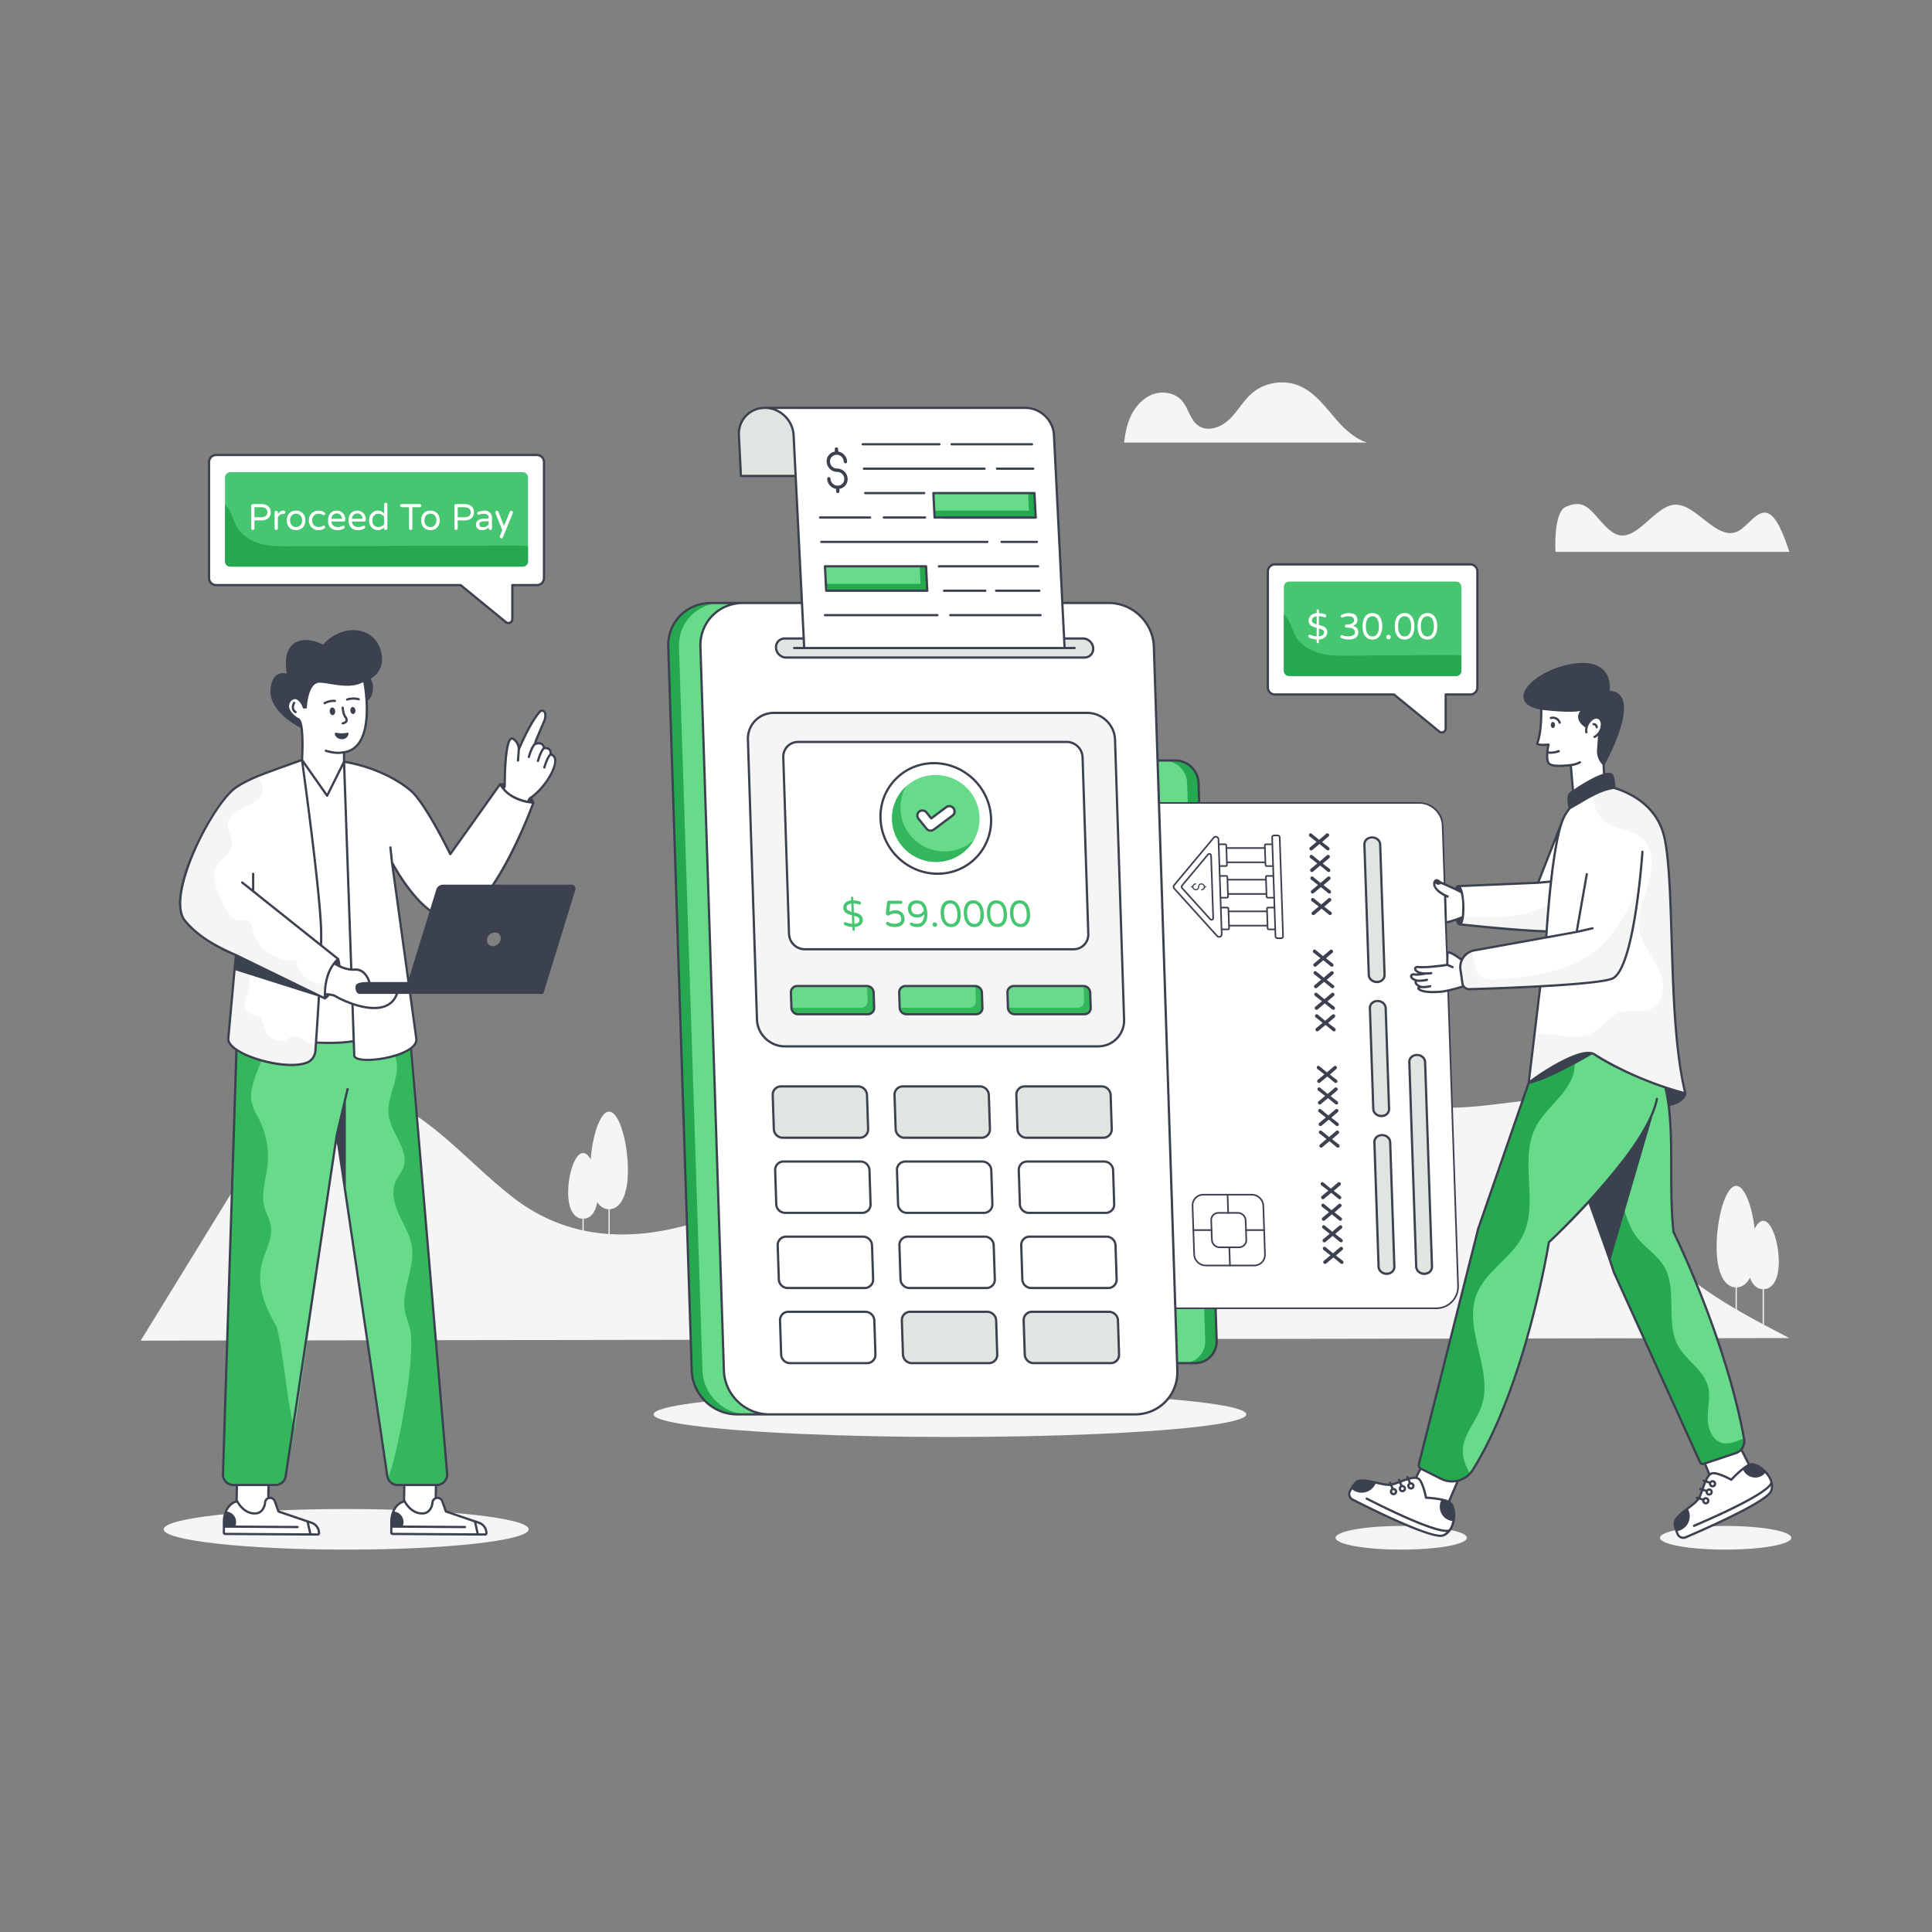 <svg xmlns="http://www.w3.org/2000/svg" width="550" height="550"><rect width="100%" height="100%" fill="#808080" stroke="none"/><svg xmlns="http://www.w3.org/2000/svg" width="550" height="550" viewBox="0 0 600 500"><path fill="#f5f5f5" d="m555.7 365.544-512 .804a148956.71 148956.71 0 0 0 34.334-55.888c4.302-6.99 8.795-14.205 15.174-18.306 10.76-6.91 24.511-3.342 35.485 3.923 10.974 7.248 20.255 17.806 30.811 25.942 34.311 26.41 79.838 1.942 111.932-24.376 28.445-23.327 38.229 12.288 51.328-4.973 30.962-40.8 85.374-13.963 101.756-4.94 35.271 19.421 67.78-16.45 77.237 24.99 6.563 28.76 33.26 42.04 53.943 52.824z" class="colorf5f5f5 svgShape"/><ellipse cx="295.011" cy="389.24" fill="#f5f5f5" class="colorf5f5f5 svgShape" rx="92.038" ry="7.026"/><ellipse cx="107.506" cy="424.942" fill="#f5f5f5" class="colorf5f5f5 svgShape" rx="56.669" ry="6.305"/><ellipse cx="535.908" cy="427.573" fill="#f5f5f5" class="colorf5f5f5 svgShape" rx="20.392" ry="3.674"/><ellipse cx="435.174" cy="427.573" fill="#f5f5f5" class="colorf5f5f5 svgShape" rx="20.392" ry="3.674"/><path fill="#26a851" d="M238.905 389.242h-9.992c-7.53 0-13.847-6.066-14.091-13.595l-7.292-224.8c-.244-7.522 5.68-13.588 13.21-13.588h9.992c-7.53 0-13.454 6.066-13.21 13.588l7.292 224.8c.243 7.53 6.561 13.595 14.09 13.595z" class="color26a851 svgShape"/><path fill="#67db8a" d="M238.905 389.242h-6.657c-7.529 0-13.847-6.066-14.09-13.595l-7.292-224.8c-.244-7.522 5.68-13.588 13.21-13.588h6.656c-7.53 0-13.454 6.066-13.21 13.588l7.292 224.8c.243 7.53 6.561 13.595 14.09 13.595z" class="color67db8a svgShape"/><path fill="#fff" d="m358.346 150.85 7.288 224.795c.244 7.528-5.626 13.595-13.154 13.595H238.902c-7.528 0-13.845-6.067-14.09-13.595l-7.287-224.795c-.244-7.528 5.68-13.594 13.208-13.594H344.31c7.528 0 13.79 6.066 14.035 13.594z" class="colorfff svgShape"/><path fill="#fff" d="m271.53 360.079.343 10.568a2.593 2.593 0 0 1-2.599 2.687h-23.935c-1.466 0-2.703-1.2-2.752-2.687l-.342-10.568a2.575 2.575 0 0 1 2.577-2.686h23.935c1.466 0 2.725 1.199 2.774 2.686z" class="colorfff svgShape"/><path fill="#e1e5e2" d="m309.362 360.079.342 10.568a2.593 2.593 0 0 1-2.6 2.687H283.17c-1.465 0-2.703-1.2-2.75-2.687l-.343-10.568a2.575 2.575 0 0 1 2.577-2.686h23.935c1.465 0 2.725 1.199 2.774 2.686zm37.83 0 .343 10.568a2.593 2.593 0 0 1-2.6 2.687H321c-1.465 0-2.703-1.2-2.75-2.687l-.344-10.568a2.575 2.575 0 0 1 2.578-2.686h23.935c1.465 0 2.725 1.199 2.773 2.686z" class="colore1e5e2 svgShape"/><path fill="#fff" d="m308.605 336.745.343 10.568a2.593 2.593 0 0 1-2.6 2.686h-23.935c-1.465 0-2.703-1.199-2.751-2.686l-.343-10.568a2.575 2.575 0 0 1 2.577-2.687h23.936c1.465 0 2.725 1.2 2.773 2.687zm37.83 0 .343 10.568a2.593 2.593 0 0 1-2.599 2.686h-23.935c-1.465 0-2.703-1.199-2.751-2.686l-.343-10.568a2.575 2.575 0 0 1 2.577-2.687h23.935c1.466 0 2.726 1.2 2.774 2.687zm-76.417-23.335.342 10.569a2.593 2.593 0 0 1-2.599 2.686h-23.935c-1.466 0-2.703-1.199-2.752-2.686l-.342-10.569a2.575 2.575 0 0 1 2.577-2.686h23.935c1.466 0 2.725 1.199 2.774 2.686zm37.83 0 .343 10.569a2.593 2.593 0 0 1-2.6 2.686h-23.935c-1.465 0-2.703-1.199-2.75-2.686l-.343-10.569a2.575 2.575 0 0 1 2.577-2.686h23.935c1.465 0 2.725 1.199 2.773 2.686zm37.831 0 .343 10.569a2.593 2.593 0 0 1-2.6 2.686h-23.935c-1.465 0-2.703-1.199-2.75-2.686l-.344-10.569a2.575 2.575 0 0 1 2.578-2.686h23.935c1.465 0 2.725 1.199 2.773 2.686z" class="colorfff svgShape"/><path fill="#e1e5e2" d="m269.261 290.076.343 10.568a2.593 2.593 0 0 1-2.6 2.687H243.07c-1.465 0-2.703-1.2-2.751-2.687l-.343-10.568a2.575 2.575 0 0 1 2.577-2.687h23.936c1.465 0 2.725 1.2 2.773 2.687zm37.831 0 .343 10.568a2.593 2.593 0 0 1-2.6 2.687H280.9c-1.465 0-2.703-1.2-2.751-2.687l-.343-10.568a2.575 2.575 0 0 1 2.577-2.687h23.935c1.466 0 2.726 1.2 2.774 2.687zm37.83 0 .343 10.568a2.593 2.593 0 0 1-2.599 2.687h-23.935c-1.465 0-2.703-1.2-2.751-2.687l-.343-10.568a2.575 2.575 0 0 1 2.577-2.687h23.935c1.466 0 2.726 1.2 2.774 2.687z" class="colore1e5e2 svgShape"/><path fill="#f5f5f5" d="m346.28 179.717 2.817 86.89a8.034 8.034 0 0 1-8.077 8.349h-97.316c-4.618 0-8.47-3.73-8.62-8.348l-2.816-86.89c-.15-4.597 3.46-8.327 8.078-8.327h97.316c4.596 0 8.469 3.73 8.618 8.326z" class="colorf5f5f5 svgShape"/><path fill="#fff" d="m336.199 185.161 1.78 54.901a4.562 4.562 0 0 1-4.589 4.743h-83.457c-2.62 0-4.811-2.123-4.896-4.743l-1.78-54.9a4.562 4.562 0 0 1 4.589-4.744h83.456c2.62 0 4.812 2.124 4.897 4.743z" class="colorfff svgShape"/><path fill="#26a851" d="M377.84 366.34a6.726 6.726 0 0 1-6.767 6.994h-5.507L359.5 186.178h5.507c3.863 0 7.097 3.131 7.223 6.994l5.61 173.168z" class="color26a851 svgShape"/><path fill="#67db8a" d="M374.288 366.34a6.726 6.726 0 0 1-6.766 6.994h-1.956L359.5 186.178h1.948c3.863 0 7.097 3.131 7.223 6.994l5.617 173.168z" class="color67db8a svgShape"/><ellipse cx="290.618" cy="204.176" fill="#fff" class="colorfff svgShape" rx="16.896" ry="17.453" transform="rotate(-45.464 290.618 204.176)"/><path fill="#67db8a" d="M277.01 204.18c.036 7.456 6.155 13.502 13.667 13.502 7.52 0 13.583-6.046 13.548-13.503-.035-7.463-6.155-13.51-13.674-13.51-7.513 0-13.575 6.047-13.54 13.51z" class="color67db8a svgShape"/><path fill="#34b75c" d="M277.013 204.177c.028 7.464 6.155 13.499 13.668 13.499 5.042 0 9.42-2.72 11.755-6.756a13.626 13.626 0 0 1-9.12 3.49c-7.514 0-13.64-6.048-13.669-13.499a13.21 13.21 0 0 1 1.773-6.73c-2.723 2.471-4.429 6.035-4.407 9.996z" class="color34b75c svgShape"/><path fill="#fff" d="m295.841 203.256-5.89 4.403c-.316.237-.695.34-1.075.3a1.626 1.626 0 0 1-1.138-.608l-2.467-3.06c-.57-.696-.474-1.7.206-2.245.68-.538 1.692-.411 2.26.284l1.471 1.827 4.657-3.487c.696-.522 1.7-.371 2.245.348.546.712.427 1.716-.269 2.238z" class="colorfff svgShape"/><path fill="#e1e5e2" d="M339.482 151.9c-.194 1.327-1.304 2.317-2.718 2.317h-92.582c-1.637 0-3.063-1.327-3.185-2.964a2.888 2.888 0 0 1 .018-.655c.194-1.327 1.304-2.317 2.717-2.317h92.582c1.638 0 3.062 1.335 3.193 2.972.02.224.005.44-.025.647z" class="colore1e5e2 svgShape"/><path fill="#fff" d="m327.322 85.16 3.294 66.089h-80.862l-3.294-66.09c-.117-2.345-1.171-4.47-2.786-6.005-1.615-1.535-3.784-2.488-6.13-2.488h16.386l.001.024c.2-.017.4-.024.603-.024h63.868c4.691 0 8.686 3.802 8.92 8.494z" class="colorfff svgShape"/><path fill="#e1e5e2" d="m246.46 85.16.631 12.654h-16.99l-.63-12.654c-.234-4.692 3.381-8.494 8.073-8.494 2.346 0 4.515.953 6.13 2.488 1.615 1.535 2.67 3.66 2.786 6.006z" class="colore1e5e2 svgShape"/><path fill="#fff" d="m270.81 336.745.343 10.568a2.593 2.593 0 0 1-2.599 2.686H244.62c-1.465 0-2.703-1.199-2.751-2.686l-.343-10.568a2.575 2.575 0 0 1 2.577-2.687h23.935c1.466 0 2.726 1.2 2.774 2.687z" class="colorfff svgShape"/><path fill="#46c671" d="M267.68 236.759a2.131 2.131 0 0 1-.89.79c-.391.197-.85.31-1.374.341l.038.82a.325.325 0 0 1-.086.249.333.333 0 0 1-.252.097c-.1 0-.183-.03-.25-.091a.353.353 0 0 1-.11-.255l-.038-.82a7.183 7.183 0 0 1-2.336-.543.551.551 0 0 1-.238-.19.52.52 0 0 1-.105-.283.472.472 0 0 1 .117-.341.417.417 0 0 1 .33-.145c.076 0 .15.016.22.047.63.278 1.286.431 1.965.461l-.123-2.656a8.8 8.8 0 0 1-1.33-.45 2.552 2.552 0 0 1-.919-.687c-.25-.297-.386-.673-.407-1.127-.019-.4.061-.77.24-1.109.179-.339.455-.62.83-.843.374-.223.831-.358 1.371-.404l-.038-.809c-.005-.1.025-.184.086-.254s.142-.103.241-.103.185.034.256.103c.073.07.11.154.115.254l.038.797c.749.03 1.418.158 2.007.381a.477.477 0 0 1 .342.462.487.487 0 0 1-.11.335.39.39 0 0 1-.324.15.53.53 0 0 1-.186-.046 5.756 5.756 0 0 0-1.684-.312l.127 2.749a9.116 9.116 0 0 1 1.387.429c.37.154.684.381.942.686s.399.706.421 1.207c.02.408-.07.779-.273 1.11zm-4.331-4.079c.264.186.646.344 1.148.475l-.118-2.542c-.455.062-.813.202-1.078.422s-.389.506-.372.86c.016.34.155.6.42.785zm3.572 2.9c-.013-.3-.16-.533-.438-.698-.279-.166-.688-.322-1.229-.47l.115 2.484c1.073-.077 1.59-.515 1.552-1.316zm8.508 1.652c-.08-.054-.139-.11-.18-.168s-.063-.14-.068-.249a.492.492 0 0 1 .11-.351.4.4 0 0 1 .325-.145c.083 0 .164.02.243.058.617.324 1.234.485 1.852.485.725 0 1.272-.122 1.642-.369.369-.247.54-.666.514-1.26-.023-.476-.2-.854-.529-1.132-.329-.276-.768-.415-1.317-.415-.633 0-1.213.165-1.738.496a2.523 2.523 0 0 0-.128.076.516.516 0 0 1-.267.063.831.831 0 0 1-.546-.185.636.636 0 0 1-.24-.485 1.648 1.648 0 0 1 .01-.277l.372-3.072c.014-.177.075-.318.18-.422s.24-.157.4-.157h3.672a.5.5 0 0 1 .355.145c.1.097.153.214.16.352a.443.443 0 0 1-.128.347.463.463 0 0 1-.342.139h-3.318l-.252 2.45c.566-.317 1.202-.476 1.911-.476.565 0 1.052.113 1.463.336.411.223.729.53.953.924.224.393.348.843.372 1.35.037.78-.198 1.409-.702 1.89-.504.482-1.274.721-2.311.721-.93 0-1.753-.223-2.468-.669zm8.318.53a5.009 5.009 0 0 1-.92-.357.491.491 0 0 1-.18-.173.491.491 0 0 1-.08-.243.448.448 0 0 1 .117-.328.414.414 0 0 1 .33-.145c.07 0 .134.011.196.035.484.222.995.334 1.537.334.862 0 1.455-.303 1.777-.913.322-.607.485-1.289.488-2.044a2.489 2.489 0 0 1-.88.728c-.374.193-.846.29-1.418.29-.518 0-.98-.112-1.383-.336s-.724-.54-.964-.947c-.24-.408-.373-.886-.398-1.432-.023-.486.07-.928.28-1.329.211-.4.524-.716.94-.947.417-.232.91-.347 1.483-.347 2.09 0 3.198 1.38 3.327 4.136a5.857 5.857 0 0 1-.235 1.952 3.321 3.321 0 0 1-.997 1.576c-.476.42-1.107.63-1.892.63a4.12 4.12 0 0 1-1.128-.14zm3.152-5.046c-.272-1.416-1.003-2.126-2.193-2.126-.351 0-.658.075-.921.225s-.463.353-.595.607a1.587 1.587 0 0 0-.179.832c.024.523.189.942.493 1.258.304.317.735.474 1.291.474.992 0 1.694-.424 2.104-1.27zm2.933 4.915a.654.654 0 0 1-.209-.457l-.004-.07a.596.596 0 0 1 .168-.455.583.583 0 0 1 .444-.191h.114c.175 0 .33.063.46.191a.65.65 0 0 1 .21.455l.004.07a.6.6 0 0 1-.168.457.589.589 0 0 1-.442.19h-.115a.65.65 0 0 1-.462-.19zm3.245-.85c-.566-.747-.877-1.756-.937-3.025-.059-1.272.16-2.28.654-3.028.495-.746 1.247-1.12 2.254-1.12.998 0 1.782.374 2.35 1.12.57.747.884 1.756.943 3.028.059 1.27-.161 2.278-.66 3.025-.499.748-1.249 1.12-2.247 1.12-1.007 0-1.793-.372-2.357-1.12zm3.8-.693c.327-.562.469-1.34.423-2.332-.046-.987-.26-1.76-.64-2.323s-.904-.843-1.567-.843-1.16.28-1.487.843c-.33.563-.47 1.336-.425 2.323.047.993.26 1.77.64 2.332.381.563.904.843 1.568.843.663 0 1.16-.28 1.487-.843zm3.383.693c-.564-.747-.877-1.756-.935-3.025-.06-1.272.159-2.28.654-3.028.495-.746 1.246-1.12 2.253-1.12.999 0 1.782.374 2.351 1.12.569.747.883 1.756.942 3.028.06 1.27-.161 2.278-.66 3.025-.5.748-1.248 1.12-2.247 1.12-1.007 0-1.792-.372-2.358-1.12zm3.8-.693c.329-.562.47-1.34.424-2.332-.046-.987-.26-1.76-.64-2.323-.38-.562-.903-.843-1.566-.843-.664 0-1.16.28-1.489.843s-.47 1.336-.423 2.323c.045.993.26 1.77.64 2.332.381.563.904.843 1.567.843s1.159-.28 1.487-.843zm3.385.693c-.566-.747-.877-1.756-.937-3.025-.058-1.272.16-2.28.654-3.028.496-.746 1.248-1.12 2.254-1.12.998 0 1.783.374 2.35 1.12.57.747.884 1.756.943 3.028.059 1.27-.16 2.278-.66 3.025-.499.748-1.249 1.12-2.247 1.12-1.007 0-1.793-.372-2.357-1.12zm3.8-.693c.328-.562.47-1.34.423-2.332-.046-.987-.26-1.76-.64-2.323s-.904-.843-1.567-.843-1.159.28-1.487.843c-.33.563-.47 1.336-.425 2.323.047.993.26 1.77.64 2.332.382.563.904.843 1.568.843.663 0 1.16-.28 1.487-.843zm3.383.693c-.565-.747-.877-1.756-.936-3.025-.059-1.272.159-2.28.654-3.028.495-.746 1.247-1.12 2.254-1.12.998 0 1.782.374 2.35 1.12.57.747.883 1.756.943 3.028.059 1.27-.161 2.278-.66 3.025-.5.748-1.25 1.12-2.247 1.12-1.007 0-1.793-.372-2.358-1.12zm3.8-.693c.328-.562.47-1.34.424-2.332-.046-.987-.26-1.76-.64-2.323s-.904-.843-1.567-.843-1.16.28-1.487.843c-.33.563-.471 1.336-.425 2.323.047.993.26 1.77.64 2.332.381.563.904.843 1.568.843.663 0 1.159-.28 1.487-.843z" class="color46c671 svgShape"/><path fill="#34b75c" d="M271.47 262.964a1.952 1.952 0 0 1-1.973 2.024h-21.611c-1.133 0-2.074-.911-2.104-2.024v-.02l-.16-4.678a1.98 1.98 0 0 1 1.983-2.054h21.672a2.137 2.137 0 0 1 2.043 2.054l.15 4.698z" class="color34b75c svgShape"/><path fill="#67db8a" d="M269.427 260.92a1.952 1.952 0 0 1-1.974 2.024h-21.671l-.16-4.678a1.98 1.98 0 0 1 1.983-2.054h21.672v.01l.15 4.699z" class="color67db8a svgShape"/><path fill="#34b75c" d="M305.097 262.964a1.952 1.952 0 0 1-1.974 2.024h-21.61c-1.133 0-2.075-.911-2.105-2.024v-.02l-.16-4.678a1.98 1.98 0 0 1 1.983-2.054h21.672a2.137 2.137 0 0 1 2.044 2.054l.15 4.698z" class="color34b75c svgShape"/><path fill="#67db8a" d="M303.053 260.92a1.952 1.952 0 0 1-1.974 2.024h-21.671l-.16-4.678a1.98 1.98 0 0 1 1.983-2.054h21.672v.01l.15 4.699z" class="color67db8a svgShape"/><path fill="#34b75c" d="M338.724 262.964a1.952 1.952 0 0 1-1.974 2.024h-21.612c-1.132 0-2.073-.911-2.104-2.024v-.02l-.16-4.678a1.98 1.98 0 0 1 1.984-2.054h21.671a2.137 2.137 0 0 1 2.044 2.054l.15 4.698z" class="color34b75c svgShape"/><path fill="#67db8a" d="M336.68 260.92a1.952 1.952 0 0 1-1.974 2.024h-21.672l-.16-4.678a1.98 1.98 0 0 1 1.984-2.054h21.671v.01l.15 4.699z" class="color67db8a svgShape"/><path fill="#3c4150" d="M268.752 357.044h-23.93c-1.68 0-2.971 1.357-2.93 3.05l.35 10.56c.05 1.67 1.44 3.03 3.1 3.03h23.93a2.939 2.939 0 0 0 2.95-3.05l-.34-10.57c-.06-1.66-1.46-3.02-3.13-3.02zm.52 15.94h-23.93c-1.29 0-2.36-1.05-2.4-2.35l-.35-10.57c-.04-1.262.94-2.32 2.23-2.32h23.93c1.3 0 2.39 1.05 2.43 2.35l.34 10.56a2.235 2.235 0 0 1-2.25 2.33zm37.32-15.94h-23.94c-1.68 0-2.971 1.357-2.93 3.05l.35 10.56c.05 1.67 1.44 3.03 3.1 3.03h23.93c1.628 0 3.014-1.32 2.95-3.05l-.34-10.57c-.06-1.66-1.46-3.02-3.12-3.02zm.51 15.94h-23.93c-1.28 0-2.36-1.05-2.4-2.35l-.35-10.57c-.04-1.262.94-2.32 2.23-2.32h23.94c1.29 0 2.38 1.05 2.42 2.35l.34 10.56a2.235 2.235 0 0 1-2.25 2.33zm37.32-15.94h-23.94c-1.68 0-2.971 1.357-2.93 3.05l.35 10.56c.05 1.67 1.44 3.03 3.1 3.03h23.93c.81 0 1.57-.32 2.13-.9.56-.57.85-1.34.82-2.15l-.34-10.57c-.05-1.66-1.45-3.02-3.12-3.02zm2.13 15.26c-.42.44-1 .68-1.62.68h-23.93c-1.28 0-2.36-1.05-2.4-2.35l-.35-10.57c-.04-1.262.94-2.32 2.23-2.32h23.94c.64 0 1.24.26 1.68.69.44.42.72 1.01.74 1.66l.34 10.57c.02.61-.2 1.2-.63 1.64zm-64.14-21.95h23.94a2.953 2.953 0 0 0 2.95-3.05l-.35-10.57c-.05-1.67-1.45-3.03-3.12-3.03h-23.94a2.923 2.923 0 0 0-2.92 3.05l.34 10.57c.05 1.67 1.45 3.03 3.1 3.03zm-2.74-13.62a2.232 2.232 0 0 1 2.22-2.33h23.94c1.29 0 2.38 1.06 2.42 2.35l.35 10.57a2.257 2.257 0 0 1-2.25 2.33h-23.94c-1.28 0-2.36-1.06-2.4-2.35l-.34-10.57zm40.57 13.62h23.94c.81 0 1.56-.32 2.12-.9.56-.58.85-1.34.83-2.15l-.35-10.57c-.05-1.67-1.45-3.03-3.12-3.03h-23.93a2.923 2.923 0 0 0-2.93 3.05l.34 10.57c.05 1.67 1.45 3.03 3.1 3.03zm-2.74-13.62c-.04-1.29.963-2.33 2.23-2.33h23.93c1.29 0 2.38 1.06 2.42 2.35l.35 10.57a2.254 2.254 0 0 1-2.25 2.33h-23.94c-1.28 0-2.36-1.06-2.4-2.35l-.34-10.57zm-73.68-9.72h23.94a2.95 2.95 0 0 0 2.95-3.05l-.34-10.56c-.06-1.67-1.46-3.03-3.13-3.03h-23.93c-1.718 0-2.99 1.427-2.93 3.05l.34 10.57c.06 1.66 1.45 3.02 3.1 3.02zm-2.74-13.61a2.223 2.223 0 0 1 2.23-2.33h23.93c1.3 0 2.38 1.05 2.43 2.35l.34 10.57c.042 1.311-1 2.32-2.25 2.32h-23.94c-1.28 0-2.36-1.05-2.4-2.35l-.34-10.56zm40.57 13.61h23.94a2.95 2.95 0 0 0 2.95-3.05l-.34-10.56c-.06-1.67-1.46-3.03-3.13-3.03h-23.93c-.8 0-1.55.31-2.1.89-.56.57-.86 1.34-.83 2.16l.34 10.57c.06 1.66 1.45 3.02 3.1 3.02zm-2.74-13.61a2.221 2.221 0 0 1 2.23-2.33h23.93c1.364 0 2.392 1.13 2.43 2.35l.34 10.57c.042 1.311-1 2.32-2.25 2.32h-23.94c-1.28 0-2.36-1.05-2.4-2.35l-.34-10.56zm40.58 13.61h23.93c1.644 0 3.013-1.362 2.95-3.05l-.34-10.56c-.06-1.67-1.46-3.03-3.13-3.03h-23.93c-1.644 0-2.972 1.334-2.93 3.05l.34 10.57c.06 1.66 1.45 3.02 3.11 3.02zm-2.75-13.61a2.223 2.223 0 0 1 2.23-2.33h23.93a2.44 2.44 0 0 1 2.43 2.35l.34 10.57c.042 1.311-1 2.32-2.25 2.32h-23.93c-1.29 0-2.36-1.05-2.41-2.35l-.34-10.56zm-73.67-9.72h23.93a2.939 2.939 0 0 0 2.95-3.05l-.34-10.57c-.06-1.67-1.46-3.02-3.12-3.02h-23.94c-.8 0-1.55.31-2.1.88-.56.58-.85 1.35-.83 2.16l.35 10.57c.05 1.67 1.44 3.03 3.1 3.03zm-2.75-13.62c-.02-.62.21-1.21.63-1.65.42-.44.99-.67 1.6-.67h23.94c1.29 0 2.38 1.05 2.42 2.34l.34 10.57a2.25 2.25 0 0 1-2.25 2.33h-23.93c-1.28 0-2.36-1.06-2.4-2.35l-.35-10.57zm40.58 13.62h23.93a2.937 2.937 0 0 0 2.95-3.05l-.34-10.57c-.05-1.67-1.46-3.02-3.12-3.02h-23.94c-1.686 0-2.971 1.367-2.93 3.04l.35 10.57c.05 1.67 1.44 3.03 3.1 3.03zm-2.75-13.62c-.039-1.211.885-2.32 2.23-2.32h23.94c1.29 0 2.38 1.05 2.42 2.34l.34 10.57a2.25 2.25 0 0 1-2.25 2.33h-23.93c-1.28 0-2.36-1.06-2.4-2.35l-.35-10.57zm40.58 13.62h23.93a2.937 2.937 0 0 0 2.95-3.05l-.34-10.57c-.05-1.67-1.45-3.02-3.12-3.02h-23.94a2.906 2.906 0 0 0-2.92 3.04l.34 10.57c.05 1.67 1.44 3.03 3.1 3.03zm-2.75-13.62c-.039-1.21.884-2.32 2.23-2.32h23.94c1.288 0 2.38 1.046 2.42 2.34l.34 10.57a2.24 2.24 0 0 1-2.25 2.33h-23.93c-1.28 0-2.36-1.06-2.4-2.35l-.35-10.57zm21.68-119.02h-97.32c-4.9 0-8.583 3.975-8.42 8.68l2.81 86.9c.16 4.78 4.18 8.68 8.97 8.68h97.32c2.32 0 4.48-.9 6.07-2.55a8.376 8.376 0 0 0 2.35-6.16l-2.81-86.89c-.16-4.78-4.18-8.66-8.97-8.66zm8.93 101.22c-1.46 1.51-3.44 2.34-5.57 2.34h-97.32c-4.41 0-8.12-3.59-8.27-8.01l-2.81-86.89c-.145-4.408 3.294-7.96 7.72-7.96h97.32c4.456 0 8.131 3.614 8.27 7.98l2.82 86.9c.06 2.13-.7 4.13-2.16 5.64z" class="color3c4150 svgShape"/><path fill="#3c4150" d="M249.932 245.154h83.46c1.36 0 2.62-.53 3.56-1.49.93-.97 1.42-2.25 1.38-3.61l-1.78-54.9c-.09-2.81-2.45-5.09-5.25-5.09h-83.46c-2.775 0-5.035 2.255-4.93 5.11l1.78 54.9c.09 2.8 2.44 5.08 5.24 5.08zm-6.33-60c-.063-2.487 1.885-4.39 4.24-4.39h83.46c2.43 0 4.47 1.98 4.55 4.41l1.78 54.9c.03 1.17-.39 2.27-1.19 3.1-.8.83-1.88 1.28-3.05 1.28h-83.46c-2.43 0-4.47-1.97-4.55-4.4l-1.78-54.9z" class="color3c4150 svgShape"/><path fill="#3c4150" d="M291.172 221.694h.16c4.68-.04 9-1.9 12.18-5.24 3-3.16 4.64-7.28 4.64-11.69 0-.25-.01-.51-.02-.76-.4-9.6-8.49-17.35-18.07-17.35h-.16c-4.68.04-9 1.9-12.17 5.24-3.18 3.34-4.83 7.77-4.63 12.45.4 9.6 8.49 17.35 18.07 17.35zm-12.94-29.32c3.04-3.2 7.19-4.98 11.68-5.02h.15c4.6 0 8.85 1.86 12 4.88 3.14 3.02 5.18 7.18 5.37 11.8.19 4.5-1.39 8.73-4.43 11.94-3.04 3.2-7.19 4.98-11.67 5.02h-.16c-9.21 0-16.99-7.45-17.37-16.68-.19-4.49 1.39-8.73 4.43-11.94z" class="color3c4150 svgShape"/><path fill="#3c4150" d="M287.462 207.574c.716.88 1.918.939 2.7.37l5.89-4.41c.78-.586 1.047-1.78.34-2.73-.66-.86-1.89-1.05-2.74-.41l-4.38 3.28-1.26-1.56c-.69-.85-1.92-1-2.75-.34-.825.66-.965 1.868-.26 2.74l2.46 3.06zm-1.77-5.25c.503-.412 1.311-.335 1.77.23l1.47 1.82c.12.15.34.18.49.06l4.65-3.48c.54-.41 1.33-.29 1.76.28.455.606.309 1.353-.2 1.74l-5.89 4.41c-.54.404-1.321.27-1.73-.25l-2.47-3.06c-.442-.543-.381-1.325.15-1.75zm9.08-61.29c0 .2.16.35.35.35h28.03c.19 0 .35-.15.35-.35 0-.19-.16-.35-.35-.35h-28.03c-.19 0-.35.16-.35.35zm-3.67-.35h-34.9c-.19 0-.35.16-.35.35 0 .2.16.35.35.35h34.9c.2 0 .36-.15.36-.35 0-.19-.16-.35-.36-.35zm17.892-7.229c0 .194.157.35.35.35h13.428a.35.35 0 1 0 0-.7h-13.428a.35.35 0 0 0-.35.35zm-2.644 0a.35.35 0 0 0-.35-.35h-12.816a.35.35 0 1 0 0 .7H306a.35.35 0 0 0 .35-.35zm-15.12-7.58c0 .193.156.35.35.35h30.814a.35.35 0 1 0 0-.7H291.58a.35.35 0 0 0-.35.35zm19.47-7.58c0 .193.158.35.35.35h10.966a.35.35 0 1 0 0-.7h-10.965a.35.35 0 0 0-.35.35zm-3.724 0a.35.35 0 0 0-.35-.35H255.07a.35.35 0 1 0 0 .7h51.557a.35.35 0 0 0 .35-.35zm-32.495-7.231h12.814a.35.35 0 1 0 0-.7H274.48a.35.35 0 1 0 0 .7zm-19.79 0h15.532a.35.35 0 1 0 0-.7H254.69a.35.35 0 1 0 0 .7zm38.243-.595a.348.348 0 0 0 .25.595h28.455a.35.35 0 1 0 0-.7l-28.705.105zm-24.248-6.986h18.345a.35.35 0 1 0 0-.7h-18.345a.35.35 0 1 0 0 .7zm40.596-7.93c0 .193.157.35.35.35h11.25a.35.35 0 1 0 0-.7h-11.25a.35.35 0 0 0-.35.35zm-3.176 0a.35.35 0 0 0-.35-.35h-37.448a.35.35 0 1 0 0 .7h37.448a.35.35 0 0 0 .35-.35zm-10.585-7.231h24.984a.35.35 0 1 0 0-.7h-24.984a.35.35 0 1 0 0 .7zm-27.59 0h23.822a.35.35 0 1 0 0-.7H267.93a.35.35 0 1 0 0 .7zm-7.932 8.227c1.179 0 2.169.96 2.206 2.138a2.06 2.06 0 0 1-2.047 2.138c-.008 0-.016-.005-.024-.005-.009 0-.016.005-.024.005a2.226 2.226 0 0 1-2.184-2.138c-.009-.286-.248-.518-.535-.518s-.511.232-.502.518c.05 1.575 1.244 2.883 2.758 3.132l.025.795a.54.54 0 0 0 .535.519.5.5 0 0 0 .502-.519l-.025-.795a3.057 3.057 0 0 0 2.559-3.132c-.056-1.751-1.526-3.176-3.277-3.176-1.18 0-2.17-.96-2.208-2.14a2.06 2.06 0 0 1 2.048-2.136c.008 0 .015.004.024.004.008 0 .015-.004.023-.004a2.224 2.224 0 0 1 2.184 2.136c.009.287.248.519.535.519s.511-.232.502-.519c-.05-1.575-1.244-2.882-2.757-3.13l-.025-.796a.54.54 0 0 0-.536-.518.5.5 0 0 0-.502.518l.025.796a3.057 3.057 0 0 0-2.559 3.13c.056 1.752 1.526 3.178 3.279 3.178zm-15.377 253.805h23.93a2.939 2.939 0 0 0 2.95-3.05l-.34-10.57c-.06-1.67-1.46-3.03-3.12-3.03h-23.94c-1.644 0-2.972 1.347-2.93 3.05l.35 10.57c.05 1.67 1.44 3.03 3.1 3.03zm-2.75-13.62c-.04-1.252.935-2.33 2.23-2.33h23.94c1.271 0 2.38 1.04 2.42 2.35l.34 10.57a2.25 2.25 0 0 1-2.25 2.33h-23.93c-1.29 0-2.36-1.06-2.4-2.35l-.35-10.57zm27.34-80.87h-21.61c-.64 0-1.23.25-1.67.7-.44.46-.68 1.06-.66 1.71l.16 4.7c.04 1.3 1.14 2.36 2.46 2.36h21.6c.65 0 1.25-.25 1.69-.7.43-.45.66-1.05.64-1.68l-.15-4.7c-.05-1.32-1.15-2.39-2.46-2.39zm1.46 8.28c-.3.32-.72.49-1.18.49h-21.6c-.95 0-1.74-.75-1.76-1.68l-.16-4.7c-.01-.46.15-.88.46-1.2.31-.31.72-.49 1.17-.49h21.61c.94 0 1.72.77 1.76 1.71l.15 4.7c.01.44-.15.86-.45 1.17zm32.16-8.28h-21.6c-.64 0-1.24.25-1.68.7-.44.46-.67 1.06-.65 1.71l.16 4.7c.03 1.3 1.13 2.36 2.45 2.36h21.61c.64 0 1.24-.25 1.68-.7s.67-1.05.64-1.68l-.15-4.7a2.477 2.477 0 0 0-2.46-2.39zm1.47 8.28c-.31.32-.73.49-1.18.49h-21.61c-.94 0-1.73-.75-1.76-1.68l-.15-4.7a1.624 1.624 0 0 1 1.63-1.69h21.6c.94 0 1.73.77 1.76 1.71l.15 4.7c.02.44-.14.86-.44 1.17zm32.16-8.28h-21.6c-.64 0-1.24.25-1.68.7-.44.46-.67 1.06-.66 1.71l.16 4.7c.04 1.3 1.14 2.36 2.46 2.36h21.6c.65 0 1.25-.25 1.69-.7.43-.45.66-1.05.64-1.68l-.15-4.7c-.05-1.32-1.15-2.39-2.46-2.39zm1.47 8.28c-.31.32-.73.49-1.19.49h-21.6c-.94 0-1.73-.75-1.76-1.68l-.16-4.7c-.01-.46.15-.88.46-1.2.31-.31.73-.49 1.18-.49h21.6c.94 0 1.73.77 1.76 1.71l.15 4.7c.02.44-.14.86-.44 1.17z" class="color3c4150 svgShape"/><g class="color000 svgShape"><path fill="#fff" d="M452.813 349.283c.13 3.87-2.9 7.01-6.77 7.01h-81.2l-5.27-156.93h81.37c3.79.09 6.94 3.19 7.07 7.01l4.8 142.91z" class="colorfff svgShape"/><path fill="#fff" d="M373.71 321.022h15.049c1.911 0 3.517 1.553 3.581 3.47l.506 15.05a3.33 3.33 0 0 1-3.349 3.465h-15.049c-1.917 0-3.523-1.553-3.587-3.465l-.505-15.05a3.333 3.333 0 0 1 3.354-3.47z" class="colorfff svgShape"/><path fill="#3c4150" d="M374.448 343.257c-2.047 0-3.768-1.663-3.837-3.707l-.506-15.049a3.584 3.584 0 0 1 3.605-3.729h15.048c2.044 0 3.763 1.665 3.832 3.712l.505 15.05a3.58 3.58 0 0 1-3.598 3.723h-15.05zm14.31-21.985H373.71a3.085 3.085 0 0 0-3.105 3.213l.506 15.049c.06 1.777 1.557 3.223 3.337 3.223h15.049a3.078 3.078 0 0 0 3.098-3.207l-.505-15.05c-.06-1.78-1.554-3.228-3.332-3.228z" class="color3c4150 svgShape"/><path fill="#fff" d="M378.417 326.67h6.01a2.437 2.437 0 0 1 2.419 2.34l.202 6.01a2.248 2.248 0 0 1-2.262 2.34h-6.01a2.438 2.438 0 0 1-2.419-2.34l-.202-6.01a2.248 2.248 0 0 1 2.262-2.34z" class="colorfff svgShape"/><path fill="#3c4150" d="M384.787 337.61h-6.011a2.694 2.694 0 0 1-2.669-2.581l-.202-6.01a2.5 2.5 0 0 1 2.512-2.6h6.01a2.694 2.694 0 0 1 2.67 2.582l.2 6.011a2.499 2.499 0 0 1-2.51 2.599zm-6.37-10.69c-.556 0-1.072.216-1.452.608-.38.393-.579.917-.56 1.474l.202 6.01a2.19 2.19 0 0 0 2.169 2.099h6.01a1.999 1.999 0 0 0 2.011-2.082l-.2-6.011a2.19 2.19 0 0 0-2.17-2.098h-6.01z" class="color3c4150 svgShape"/><path fill="#fff" d="M386.947 332.017h5.648"/><path fill="#3c4150" d="M392.595 332.267h-5.648a.25.25 0 0 1 0-.5h5.648a.25.25 0 0 1 0 .5z" class="color3c4150 svgShape"/><path fill="#fff" d="m381.783 337.361.19 5.648"/><path fill="#3c4150" d="M381.972 343.259a.25.25 0 0 1-.25-.242l-.19-5.648a.25.25 0 0 1 .5-.017l.19 5.648a.25.25 0 0 1-.24.259h-.01z" class="color3c4150 svgShape"/><path fill="#fff" d="m381.234 321.022.19 5.648"/><path fill="#3c4150" d="M381.423 326.92a.25.25 0 0 1-.25-.242l-.189-5.648a.25.25 0 0 1 .5-.017l.19 5.649a.25.25 0 0 1-.242.258h-.009z" class="color3c4150 svgShape"/><path fill="#fff" d="M370.624 332.017h5.614"/><path fill="#3c4150" d="M376.238 332.267h-5.613a.25.25 0 0 1 0-.5h5.613a.25.25 0 0 1 0 .5z" class="color3c4150 svgShape"/><g class="color000 svgShape"><path fill="#e1e5e2" d="M429.21 302.503c.673 0 1.294.246 1.754.653.456.402.75.959.772 1.576l1.297 38.637c.042 1.229-1.025 2.23-2.376 2.23-.678 0-1.299-.252-1.755-.654-.46-.402-.75-.959-.77-1.576l-1.298-38.637c-.042-1.234 1.02-2.23 2.376-2.23z" class="colore1e5e2 svgShape"/><path fill="#3c4150" d="M430.657 345.948c-.74 0-1.445-.263-1.985-.74a2.524 2.524 0 0 1-.89-1.827l-1.298-38.638a2.397 2.397 0 0 1 .685-1.755c.998-1.032 2.914-1.078 4.027-.094.55.485.865 1.133.89 1.825l1.296 38.639c.023.65-.22 1.272-.684 1.752-.515.533-1.259.838-2.041.838zm-1.447-43.095c-.595 0-1.156.226-1.538.621a1.698 1.698 0 0 0-.489 1.246l1.298 38.638c.017.502.248.971.652 1.324.846.747 2.312.719 3.061-.058.331-.342.505-.784.49-1.243l-1.298-38.638c-.017-.497-.25-.968-.653-1.325a2.297 2.297 0 0 0-1.523-.565z" class="color3c4150 svgShape"/><path fill="#e1e5e2" d="M440.054 277.613c.673 0 1.294.247 1.754.653.456.402.75.96.771 1.576l2.134 63.527c.041 1.229-1.025 2.23-2.376 2.23-.678 0-1.3-.252-1.755-.654-.46-.402-.75-.959-.77-1.576l-2.135-63.527c-.041-1.233 1.02-2.229 2.377-2.229z" class="colore1e5e2 svgShape"/><path fill="#3c4150" d="M442.337 345.948c-.74 0-1.446-.263-1.986-.74a2.524 2.524 0 0 1-.89-1.827l-2.133-63.527a2.396 2.396 0 0 1 .685-1.756c.997-1.03 2.912-1.078 4.027-.094.55.486.865 1.134.89 1.826l2.133 63.528a2.39 2.39 0 0 1-.686 1.753c-.515.532-1.258.837-2.04.837zm-2.284-67.985c-.594 0-1.155.227-1.537.621a1.699 1.699 0 0 0-.489 1.246l2.134 63.528c.016.502.248.971.652 1.324.846.747 2.312.72 3.06-.058.332-.342.506-.784.49-1.243l-2.133-63.527c-.017-.498-.25-.968-.653-1.325a2.297 2.297 0 0 0-1.524-.566z" class="color3c4150 svgShape"/><path fill="#e1e5e2" d="M426.104 210.05c.673 0 1.295.252 1.755.654.456.402.75.959.771 1.575l1.36 40.47c.041 1.233-1.025 2.229-2.377 2.229-.678 0-1.299-.251-1.754-.653-.46-.402-.75-.96-.771-1.576l-1.36-40.47c-.041-1.233 1.02-2.228 2.376-2.228z" class="colore1e5e2 svgShape"/><path fill="#3c4150" d="M427.614 255.328c-.74 0-1.445-.263-1.986-.741a2.524 2.524 0 0 1-.89-1.826l-1.36-40.47a2.396 2.396 0 0 1 .686-1.756c.993-1.027 2.897-1.08 4.025-.095.552.487.869 1.136.891 1.828l1.36 40.47a2.396 2.396 0 0 1-.686 1.754c-.514.531-1.258.836-2.04.836zm-1.51-44.927c-.595 0-1.155.226-1.537.62a1.699 1.699 0 0 0-.49 1.247l1.36 40.47c.017.501.248.97.652 1.323.847.748 2.313.72 3.062-.056.331-.342.504-.784.49-1.244l-1.36-40.47c-.017-.498-.25-.968-.653-1.324a2.312 2.312 0 0 0-1.524-.566z" class="color3c4150 svgShape"/><g class="color000 svgShape"><path fill="#e1e5e2" d="M427.81 260.852c.674 0 1.295.252 1.755.654.456.401.75.959.772 1.575l1.05 31.293c.042 1.233-1.024 2.229-2.375 2.229a2.633 2.633 0 0 1-1.755-.653c-.46-.402-.75-.96-.771-1.576l-1.051-31.293c-.042-1.228 1.02-2.229 2.376-2.229z" class="colore1e5e2 svgShape"/><path fill="#3c4150" d="M429.011 296.953a2.979 2.979 0 0 1-1.988-.742 2.526 2.526 0 0 1-.887-1.825l-1.051-31.293a2.395 2.395 0 0 1 .685-1.755c.995-1.029 2.897-1.082 4.026-.096.551.487.868 1.135.89 1.827l1.05 31.293a2.389 2.389 0 0 1-.684 1.754c-.513.532-1.257.837-2.04.837zm-1.2-35.75c-.595 0-1.155.226-1.538.622a1.698 1.698 0 0 0-.49 1.244l1.053 31.293c.016.502.248.972.65 1.324.839.747 2.312.722 3.063-.056.33-.342.504-.784.489-1.244l-1.051-31.293c-.017-.498-.25-.968-.653-1.325a2.312 2.312 0 0 0-1.523-.565z" class="color3c4150 svgShape"/></g></g><g class="color000 svgShape"><path fill="#3c4150" d="M417.093 342.367a.56.56 0 0 1-.4.14.556.556 0 0 1-.341-.122l-2.27-1.87-2.217 1.87a.542.542 0 0 1-.346.133.534.534 0 0 1-.398-.157.554.554 0 0 1-.163-.386c-.006-.193.057-.338.19-.435l2.031-1.688-2.144-1.677a.506.506 0 0 1-.22-.423.537.537 0 0 1 .138-.397.476.476 0 0 1 .363-.157c.12 0 .235.04.343.12l2.307 1.907 2.204-1.882a.483.483 0 0 1 .346-.133c.152 0 .285.048.396.145.113.096.171.233.177.409a.476.476 0 0 1-.203.423l-1.993 1.713 2.081 1.616a.586.586 0 0 1 .258.47.479.479 0 0 1-.139.381zm-.225-6.694a.56.56 0 0 1-.399.139.556.556 0 0 1-.342-.121l-2.27-1.87-2.217 1.87a.542.542 0 0 1-.346.133.534.534 0 0 1-.397-.158.56.56 0 0 1-.164-.385c-.006-.194.057-.338.191-.435l2.03-1.688-2.143-1.677a.504.504 0 0 1-.22-.423.538.538 0 0 1 .138-.399.477.477 0 0 1 .362-.156.56.56 0 0 1 .342.121l2.308 1.906 2.205-1.882a.486.486 0 0 1 .345-.132.59.59 0 0 1 .397.143.54.54 0 0 1 .177.41.476.476 0 0 1-.204.423l-1.993 1.713 2.081 1.617a.582.582 0 0 1 .257.47.478.478 0 0 1-.138.381zm-.224-6.695a.562.562 0 0 1-.4.138.56.56 0 0 1-.342-.12l-2.27-1.87-2.218 1.87a.54.54 0 0 1-.345.132.547.547 0 0 1-.56-.542c-.007-.193.057-.338.19-.434l2.03-1.689-2.143-1.677a.501.501 0 0 1-.22-.422.53.53 0 0 1 .138-.399.474.474 0 0 1 .363-.157c.12 0 .234.04.341.121l2.308 1.906 2.205-1.882a.48.48 0 0 1 .345-.132c.153 0 .285.047.397.144a.54.54 0 0 1 .177.41.479.479 0 0 1-.203.423l-1.993 1.713 2.08 1.616a.583.583 0 0 1 .258.47.475.475 0 0 1-.138.38zm-.226-6.695a.558.558 0 0 1-.4.14.558.558 0 0 1-.34-.122l-2.271-1.87-2.217 1.87a.54.54 0 0 1-.346.133.55.55 0 0 1-.56-.542c-.007-.193.056-.338.19-.435l2.03-1.688-2.143-1.677a.503.503 0 0 1-.22-.423.53.53 0 0 1 .139-.398.474.474 0 0 1 .362-.157c.12 0 .234.04.342.12l2.307 1.907 2.205-1.882a.48.48 0 0 1 .345-.133c.153 0 .285.048.398.145a.54.54 0 0 1 .176.41.479.479 0 0 1-.203.423l-1.993 1.713 2.08 1.616a.586.586 0 0 1 .258.47.478.478 0 0 1-.139.38zm-.538-16.023a.56.56 0 0 1-.4.139.558.558 0 0 1-.341-.121l-2.27-1.87-2.217 1.87a.542.542 0 0 1-.346.132.547.547 0 0 1-.56-.542c-.007-.193.056-.337.19-.434l2.03-1.689-2.143-1.676a.503.503 0 0 1-.22-.423.534.534 0 0 1 .138-.399.476.476 0 0 1 .362-.157c.121 0 .235.041.343.121l2.307 1.906 2.204-1.881a.483.483 0 0 1 .346-.133c.152 0 .285.048.397.144.112.097.17.234.176.41a.476.476 0 0 1-.202.423l-1.994 1.713 2.081 1.616a.586.586 0 0 1 .258.471.475.475 0 0 1-.139.38zm-.224-6.694a.56.56 0 0 1-.4.138.556.556 0 0 1-.342-.12l-2.27-1.87-2.217 1.87a.542.542 0 0 1-.346.132.534.534 0 0 1-.397-.157.554.554 0 0 1-.163-.385c-.007-.193.056-.338.19-.434l2.03-1.689-2.143-1.677a.506.506 0 0 1-.22-.423.538.538 0 0 1 .138-.398.476.476 0 0 1 .362-.157.56.56 0 0 1 .342.12l2.308 1.907 2.205-1.882a.483.483 0 0 1 .345-.133c.153 0 .286.048.397.145s.17.233.177.41a.476.476 0 0 1-.203.423l-1.994 1.713 2.081 1.616a.582.582 0 0 1 .257.47.477.477 0 0 1-.137.38zm-.225-6.695a.56.56 0 0 1-.4.139.56.56 0 0 1-.342-.121l-2.27-1.87-2.217 1.87a.54.54 0 0 1-.346.133.533.533 0 0 1-.397-.157.555.555 0 0 1-.164-.386c-.006-.193.058-.337.19-.434l2.031-1.688-2.143-1.677a.501.501 0 0 1-.22-.423.534.534 0 0 1 .138-.398.474.474 0 0 1 .363-.158c.12 0 .234.041.341.122l2.308 1.906 2.205-1.882a.48.48 0 0 1 .345-.133c.153 0 .286.048.397.145s.171.233.177.41a.479.479 0 0 1-.203.423l-1.993 1.713 2.08 1.616a.582.582 0 0 1 .258.47.478.478 0 0 1-.138.38zm-.225-6.694a.562.562 0 0 1-.4.139.558.558 0 0 1-.342-.121l-2.27-1.87-2.217 1.87a.54.54 0 0 1-.346.132.551.551 0 0 1-.56-.543c-.007-.193.056-.337.19-.434l2.03-1.689-2.143-1.676a.501.501 0 0 1-.219-.422.53.53 0 0 1 .138-.399.474.474 0 0 1 .362-.157c.12 0 .234.041.342.121l2.307 1.906 2.206-1.881a.48.48 0 0 1 .344-.133c.154 0 .285.048.398.144a.54.54 0 0 1 .176.41.477.477 0 0 1-.203.422l-1.993 1.713 2.08 1.617c.165.12.251.277.258.47a.481.481 0 0 1-.138.381z" class="color3c4150 svgShape"/><g class="color000 svgShape"><path fill="#3c4150" d="M414.667 270.154a.558.558 0 0 1-.4.138.558.558 0 0 1-.34-.12l-2.271-1.87-2.217 1.87a.54.54 0 0 1-.346.132.551.551 0 0 1-.56-.543c-.007-.192.056-.337.19-.434l2.03-1.688-2.143-1.677a.503.503 0 0 1-.219-.423.53.53 0 0 1 .138-.398.474.474 0 0 1 .362-.157c.12 0 .234.04.342.12l2.307 1.907 2.205-1.882a.48.48 0 0 1 .345-.133c.153 0 .285.048.398.145a.54.54 0 0 1 .176.41.479.479 0 0 1-.203.423l-1.993 1.713 2.08 1.616a.585.585 0 0 1 .258.47.479.479 0 0 1-.139.38zm-.224-6.695a.56.56 0 0 1-.4.139.556.556 0 0 1-.341-.121l-2.271-1.87-2.217 1.87a.542.542 0 0 1-.346.133.534.534 0 0 1-.397-.158.554.554 0 0 1-.163-.385c-.007-.194.057-.338.19-.434l2.03-1.69-2.143-1.676a.503.503 0 0 1-.22-.422.538.538 0 0 1 .138-.398.476.476 0 0 1 .362-.158c.121 0 .236.041.343.121l2.308 1.907 2.204-1.882a.483.483 0 0 1 .346-.133c.152 0 .285.048.396.145.112.096.171.233.177.41a.474.474 0 0 1-.203.422l-1.993 1.712 2.08 1.618c.166.12.252.276.258.47a.482.482 0 0 1-.138.38zm-.225-6.694a.56.56 0 0 1-.4.139.556.556 0 0 1-.341-.121l-2.27-1.87-2.217 1.87a.542.542 0 0 1-.346.132.534.534 0 0 1-.398-.157.56.56 0 0 1-.164-.386c-.005-.193.058-.338.19-.434l2.031-1.689-2.143-1.676a.503.503 0 0 1-.22-.422c-.004-.161.042-.294.138-.399s.218-.157.363-.157a.56.56 0 0 1 .342.121l2.307 1.906 2.205-1.881a.483.483 0 0 1 .346-.133c.152 0 .285.048.396.144s.171.234.177.41-.061.318-.203.422l-1.993 1.713 2.081 1.616a.582.582 0 0 1 .257.471.478.478 0 0 1-.138.38zm-.225-6.694a.562.562 0 0 1-.4.138.56.56 0 0 1-.342-.12l-2.27-1.871-2.217 1.87a.54.54 0 0 1-.346.133.551.551 0 0 1-.56-.543c-.006-.193.057-.338.19-.435l2.03-1.688-2.143-1.677a.503.503 0 0 1-.219-.423.528.528 0 0 1 .138-.397.474.474 0 0 1 .362-.157c.12 0 .235.04.342.12l2.308 1.907 2.205-1.882a.48.48 0 0 1 .344-.133c.154 0 .286.048.398.145.111.097.17.232.177.41a.479.479 0 0 1-.204.422l-1.993 1.713 2.08 1.616a.583.583 0 0 1 .258.47.478.478 0 0 1-.138.382z" class="color3c4150 svgShape"/></g><g class="color000 svgShape"><path fill="#3c4150" d="M413.454 234.045a.558.558 0 0 1-.399.139.558.558 0 0 1-.342-.121l-2.27-1.87-2.217 1.87a.54.54 0 0 1-.346.133.551.551 0 0 1-.56-.543c-.007-.194.056-.338.19-.435l2.03-1.688-2.143-1.677a.502.502 0 0 1-.219-.422.53.53 0 0 1 .138-.398.474.474 0 0 1 .362-.158c.12 0 .234.041.342.121l2.307 1.907 2.206-1.882a.48.48 0 0 1 .344-.133c.154 0 .285.048.398.145.111.096.17.233.177.41s-.063.317-.204.422l-1.993 1.712 2.08 1.617a.586.586 0 0 1 .258.47.479.479 0 0 1-.139.381zm-.224-6.694a.56.56 0 0 1-.4.139.556.556 0 0 1-.341-.122l-2.27-1.87-2.218 1.87a.542.542 0 0 1-.345.133.534.534 0 0 1-.398-.157.554.554 0 0 1-.163-.386c-.007-.193.057-.338.19-.434l2.03-1.689-2.143-1.677a.506.506 0 0 1-.22-.422.537.537 0 0 1 .138-.398.476.476 0 0 1 .362-.157c.122 0 .236.041.343.121l2.308 1.906 2.204-1.882a.483.483 0 0 1 .346-.132c.152 0 .285.047.396.144.112.097.171.234.177.41a.474.474 0 0 1-.203.422l-1.993 1.713 2.08 1.616a.586.586 0 0 1 .258.471.479.479 0 0 1-.138.38zm-.225-6.694a.56.56 0 0 1-.4.138.556.556 0 0 1-.341-.12l-2.27-1.871-2.217 1.87a.542.542 0 0 1-.346.133.534.534 0 0 1-.397-.157.56.56 0 0 1-.165-.386c-.005-.193.058-.338.192-.435l2.03-1.688-2.143-1.677a.504.504 0 0 1-.22-.423.538.538 0 0 1 .138-.398.477.477 0 0 1 .362-.156.56.56 0 0 1 .342.12l2.307 1.906 2.205-1.882a.486.486 0 0 1 .346-.132.59.59 0 0 1 .397.144.54.54 0 0 1 .176.41.476.476 0 0 1-.203.423l-1.993 1.713 2.081 1.616a.582.582 0 0 1 .257.47.478.478 0 0 1-.138.382zm-.224-6.696a.562.562 0 0 1-.4.139.56.56 0 0 1-.343-.121l-2.27-1.87-2.217 1.87a.54.54 0 0 1-.346.133.547.547 0 0 1-.56-.542c-.006-.194.057-.338.19-.435l2.03-1.688-2.142-1.677a.501.501 0 0 1-.22-.423.53.53 0 0 1 .138-.398.474.474 0 0 1 .362-.158c.12 0 .235.041.342.121l2.308 1.907 2.205-1.882a.48.48 0 0 1 .344-.133c.154 0 .286.048.398.145a.54.54 0 0 1 .177.41.479.479 0 0 1-.203.423l-1.994 1.712 2.08 1.617a.583.583 0 0 1 .258.47.476.476 0 0 1-.137.38z" class="color3c4150 svgShape"/></g></g><g class="color000 svgShape"><path fill="#fff" d="m378.417 210.685.996 29.453c.026.765-.912 1.114-1.43.54l-13.293-14.72a.824.824 0 0 1-.037-1.087l12.297-14.726c.486-.574 1.442-.219 1.467.54z" class="colorfff svgShape"/><path fill="#fff" d="m376.115 215.73.653 19.364c.017.502-.598.735-.94.356l-8.742-9.68a.543.543 0 0 1-.024-.712l8.09-9.683c.316-.38.946-.146.963.355zm19.544-6.276h1.156a.62.62 0 0 1 .614.595l1.032 30.724a.573.573 0 0 1-.574.602h-1.156a.623.623 0 0 1-.622-.602l-1.031-30.724a.573.573 0 0 1 .581-.595z" class="colorfff svgShape"/><path fill="#fff" d="M393.814 231.855h1.647c.192 0 .354.157.36.355l.205 6.064a.342.342 0 0 1-.337.356h-1.648a.372.372 0 0 1-.367-.356l-.204-6.064a.34.34 0 0 1 .344-.355zm-14.33 0h1.648c.198 0 .36.157.367.355l.204 6.064a.343.343 0 0 1-.344.356h-1.648a.371.371 0 0 1-.36-.356l-.204-6.064a.338.338 0 0 1 .337-.355zm-.33-9.831h1.647c.199 0 .361.157.368.355l.203 6.064a.338.338 0 0 1-.343.349h-1.648a.365.365 0 0 1-.36-.349l-.204-6.064a.338.338 0 0 1 .337-.355zm14.33 0h1.647c.192 0 .354.157.36.355l.204 6.064a.336.336 0 0 1-.337.349h-1.647a.366.366 0 0 1-.367-.349l-.204-6.064a.34.34 0 0 1 .343-.355zm-14.66-9.832h1.647c.198 0 .36.158.367.35l.204 6.063a.34.34 0 0 1-.344.356h-1.647a.366.366 0 0 1-.36-.356l-.204-6.064a.336.336 0 0 1 .337-.349zm14.33.004h1.647c.191 0 .354.157.36.348l.204 6.065a.338.338 0 0 1-.337.355h-1.647a.368.368 0 0 1-.368-.355l-.203-6.065a.338.338 0 0 1 .343-.348z" class="colorfff svgShape"/><path fill="#fff" d="m381.345 227.633-.149-4.437h11.971l.149 4.437zM380.866 213.358h11.971l.149 4.437h-11.971zM381.675 237.464l-.149-4.437h11.971l.15 4.437z" class="colorfff svgShape"/><path fill="#3c4150" d="m374.96 215.214-8.09 9.683a.796.796 0 0 0 .031 1.04l8.742 9.68c.499.553 1.401.202 1.375-.531l-.653-19.364c-.026-.734-.945-1.06-1.405-.508zm1.054 20.069-8.742-9.68a.295.295 0 0 1-.018-.385l8.088-9.683c.17-.2.514-.07.523.204l.653 19.364c.01.267-.318.386-.504.18z" class="color3c4150 svgShape"/><path fill="#3c4150" d="M397.68 210.04a.873.873 0 0 0-.865-.835h-1.156a.826.826 0 0 0-.831.853l.064 1.906c-.22-.035-.553-.009-1.739-.018a.592.592 0 0 0-.594.607l.019.555h-11.47l-.02-.576a.62.62 0 0 0-.617-.59h-1.647c-.04 0-.075.015-.113.023l-.043-1.288c-.034-.985-1.274-1.446-1.91-.692l-12.296 14.726a1.072 1.072 0 0 0 .042 1.415l13.293 14.72c.67.742 1.9.289 1.867-.717l-.043-1.268c.03.005.059.019.09.019h1.648a.593.593 0 0 0 .594-.614l-.019-.552h11.47l.02.57c.011.328.289.596.618.596h1.647c.037 0 .07-.015.106-.022l.065 1.923a.868.868 0 0 0 .871.844h1.155a.817.817 0 0 0 .593-.25.833.833 0 0 0 .233-.61l-1.033-30.724zm-4.597 2.434a.095.095 0 0 1 .07-.028c1.453.041 1.75-.096 1.759.106l.203 6.066a.095.095 0 0 1-.026.07.086.086 0 0 1-.061.026h-1.648a.117.117 0 0 1-.117-.113l-.204-6.064a.087.087 0 0 1 .024-.063zm-.489 1.134.133 3.937h-11.47l-.132-3.937h11.47zm-13.834-1.14c.01-.01.03-.026.064-.026h1.647c.062 0 .116.05.118.107l.203 6.065c0 .035-.013.058-.025.07s-.033.027-.068.027h-1.649c-.057 0-.108-.052-.11-.114l-.203-6.065a.09.09 0 0 1 .023-.063zm.29 6.743h1.649a.588.588 0 0 0 .593-.614l-.019-.552h11.471l.02.573a.616.616 0 0 0 .616.596h1.648c.037 0 .07-.014.107-.021l.087 2.599c-.03-.005-.059-.019-.09-.019h-1.649a.588.588 0 0 0-.593.614l.019.56h-11.471l-.02-.576a.616.616 0 0 0-.617-.598h-1.647c-.039 0-.073.015-.11.023l-.088-2.604c.032.005.061.019.094.019zm14.34 3.159c0-.035.013-.058.025-.07s.033-.027.068-.027h1.648c.058 0 .109.053.11.114l.204 6.065a.09.09 0 0 1-.023.064.088.088 0 0 1-.064.026h-1.647c-.062 0-.116-.05-.118-.107l-.203-6.065zm-11.935 1.076h11.47l.132 3.937h-11.47l-.132-3.937zm-.332 5.005a.087.087 0 0 1-.024.063.095.095 0 0 1-.07.028h-1.648a.116.116 0 0 1-.11-.107l-.204-6.064a.096.096 0 0 1 .025-.072.086.086 0 0 1 .062-.026h1.647c.064 0 .116.05.118.115l.204 6.063zm-2.955 12.06-13.293-14.72a.577.577 0 0 1-.03-.76l12.295-14.724c.344-.405 1.01-.14 1.028.386l.996 29.453c.017.535-.634.765-.996.364zm3.258-2.16a.089.089 0 0 1-.067.029h-1.647c-.055 0-.109-.055-.11-.114l-.205-6.064a.095.095 0 0 1 .025-.072.086.086 0 0 1 .062-.025h1.647c.064 0 .116.05.118.114l.204 6.064a.092.092 0 0 1-.027.068zm.492-1.137-.133-3.937h11.47l.132 3.937h-11.47zm13.83 1.14a.083.083 0 0 1-.059.026h-1.647a.124.124 0 0 1-.119-.114l-.203-6.064a.093.093 0 0 1 .025-.07.092.092 0 0 1 .07-.027h1.647c.057 0 .108.052.11.114l.204 6.063a.098.098 0 0 1-.027.072zm-.286-6.75h-1.648a.592.592 0 0 0-.594.615l.02.558h-11.472l-.02-.574a.614.614 0 0 0-.617-.598h-1.647c-.038 0-.072.015-.108.022l-.088-2.604c.032.005.06.019.093.019h1.648a.592.592 0 0 0 .594-.607l-.019-.552h11.47l.02.57a.62.62 0 0 0 .617.589h1.647c.037 0 .071-.015.107-.022l.087 2.603c-.03-.005-.058-.018-.09-.018zm2.658 9.424a.322.322 0 0 1-.234.097h-1.155a.369.369 0 0 1-.371-.36l-1.032-30.724a.32.32 0 0 1 .09-.237.33.33 0 0 1 .24-.1h1.157c.194 0 .358.159.364.354l1.033 30.723a.334.334 0 0 1-.092.247z" class="color3c4150 svgShape"/><path fill="#3c4150" d="M374.45 225.237h-.268a1.118 1.118 0 0 0-1.087-.896c-.59 0-1.055.48-1.035 1.071a.694.694 0 0 1-.697.722.752.752 0 0 1-.745-.714l.002-.008-.002-.008a.693.693 0 0 1 .696-.713.168.168 0 0 0 .17-.175.182.182 0 0 0-.181-.175c-.531 0-.96.389-1.026.896h-.268c-.097 0-.172.079-.17.175s.085.175.182.175h.268c.1.508.555.897 1.086.897.59 0 1.055-.48 1.035-1.072a.694.694 0 0 1 .697-.721c.395 0 .727.32.745.713l-.001.008.002.008a.693.693 0 0 1-.697.714c-.097 0-.173.078-.17.175s.085.175.181.175c.532 0 .96-.39 1.026-.897h.269c.096 0 .172-.078.169-.175s-.085-.175-.181-.175z" class="color3c4150 svgShape"/></g></g><g class="color000 svgShape"><path fill="#26a851" d="M287.977 133.462h-31.394l-.106-2.134-.275-5.453h31.394z" class="color26a851 svgShape"/></g><g class="color000 svgShape"><path fill="#67db8a" d="M285.885 131.328h-29.408l-.275-5.453h29.408z" class="color67db8a svgShape"/></g><g class="color000 svgShape"><path fill="#3c4150" d="M287.979 133.812h-31.396a.35.35 0 0 1-.35-.332l-.38-7.587a.349.349 0 0 1 .35-.368h31.395a.35.35 0 0 1 .35.332l.38 7.588a.349.349 0 0 1-.35.367zm-31.063-.7h30.694l-.345-6.887H256.57l.346 6.887z" class="color3c4150 svgShape"/></g><g class="color000 svgShape"><path fill="#fff" d="m488.685 197.53-.87-9.938s-5.425.77-6.72-.421c-1.254-1.154-.186-5.926-.186-5.926s-3.788.347-3.486-.434c1.786-4.61 1.1-14.17 1.1-14.17s13.74-4.074 18.3 0c4.56 4.073 1.033 17.447 1.033 17.447l.486 10.64-9.657 2.803zm-35.508 27.644 24.49-1.03 7.842-19.969 14.225-.503s-.965 4.708-2.535 10.693c-2.59 9.886-6.815 23.239-11.015 24.55-3.478 1.088-21.986-.702-33.007-1.864v-11.877z" class="colorfff svgShape"/><path fill="#f5f5f5" d="M453.188 234.674c.143.009.282.019.434.025 4.949.206 9.915.4 14.833-.13 4.92-.52 9.833-1.806 14.054-4.386 6.2-3.782 10.445-9.991 14.49-16.019.07.067.14.133.2.2-2.59 9.887-6.815 23.24-11.015 24.552-3.477 1.087-21.973-.701-32.996-1.864v-2.378z" class="colorf5f5f5 svgShape"/><path fill="#fff" d="m477.671 224.142 4.709-.429"/><path fill="#fff" d="M474.751 286.26s15.759-11.803 20.449-8.806c13.342 8.525 28.21 12.106 28.21 12.106-5.57-21.611-3.15-62.792-6.387-78.896-3.244-16.113-21.823-17.197-21.823-17.197s-7.32 5.764-9.529 10.354c-3.772 7.84-5.405 36.42-5.405 36.42l-1.634 13.638-3.88 32.382zM453.373 408.431l-5.313 12.343-11.472-5.887 6.07-11.593z" class="colorfff svgShape"/><path fill="#fff" d="M420.07 415.717c5.734 2.915 24.73 12.366 28.077 11.132 1.956-.723 2.993-2.734 3.322-4.8.346-2.113-.047-4.289-.95-5.224-.432-.447-1.36-.785-2.42-1.029-2.301-.542-5.24-.676-5.24-.676s-1.005-5.208-2.427-5.954c-1.988-1.037-6.52 1.767-8.751 1.948-1.17.094-2.93-.346-4.706-.739-2.043-.455-4.1-.864-5.295-.369-.628.26-1.28 1.092-1.83 2.004-.228.377-.44.77-.629 1.139-.48.942-.094 2.09.849 2.568z" class="colorfff svgShape"/><path fill="#fff" d="m437.109 408.714.838 1.996"/><path fill="#fff" d="M437.383 411.462c0 .432.354.786.786.786s.785-.354.785-.786c0-.432-.353-.785-.785-.785s-.786.353-.786.785z" class="colorfff svgShape"/><path fill="#fff" d="m434.467 409.56.837 1.995"/><circle cx="435.526" cy="412.308" r=".786" fill="#fff" class="colorfff svgShape"/><path fill="#fff" d="m431.709 410.481.837 1.996"/><path fill="#fff" d="M431.982 413.229c0 .432.354.786.786.786a.788.788 0 0 0 .786-.786.788.788 0 0 0-.786-.786.788.788 0 0 0-.786.786zM539.279 397.186l6.067 11.991-11.874 5.029-5.006-12.09z" class="colorfff svgShape"/><path fill="#fff" d="M523.52 427.416c5.913-2.532 25.344-11.052 26.543-14.411.7-1.965-.179-4.05-1.553-5.627-1.4-1.62-3.322-2.714-4.619-2.62-.62.044-1.474.54-2.34 1.197-1.893 1.419-3.879 3.588-3.879 3.588s-4.642-2.567-6.126-1.954c-2.07.86-2.824 6.137-4.115 7.965-.678.959-2.144 2.027-3.584 3.138-1.659 1.275-3.292 2.593-3.678 3.827-.204.648.017 1.683.364 2.689.143.416.309.831.471 1.212a1.912 1.912 0 0 0 2.516.996z" class="colorfff svgShape"/><path fill="#fff" d="m529.069 409.849 2.069.637"/><path fill="#fff" d="M531.354 411.4a.788.788 0 0 0 1.106-.098.788.788 0 0 0-.099-1.107.788.788 0 0 0-1.106.1.788.788 0 0 0 .099 1.106z" class="colorfff svgShape"/><path fill="#fff" d="m528.024 412.419 2.068.637"/><path fill="#fff" d="M530.308 413.97a.788.788 0 0 0 1.107-.098.788.788 0 0 0-.1-1.107.788.788 0 0 0-1.106.1.788.788 0 0 0 .1 1.106z" class="colorfff svgShape"/><path fill="#fff" d="m526.963 415.127 2.068.636"/><path fill="#fff" d="M529.247 416.678a.788.788 0 0 0 1.107-.099.788.788 0 0 0-.1-1.106.788.788 0 0 0-1.106.099.788.788 0 0 0 .1 1.106z" class="colorfff svgShape"/><path fill="#67db8a" d="m479.38 279.625 8.74 26.21 13.11 39.327 26.698 58.895c.219.472.743.7 1.232.542l9.876-3.303a3.925 3.925 0 0 0 2.613-4.414c-.009-.061-.026-.122-.035-.183-5.829-31.83-21.875-64.06-21.875-64.06-2.464-21.867 3.601-49.877-11.763-58.738-6.31-3.645-28.595 5.724-28.595 5.724z" class="color67db8a svgShape"/><path fill="#26a851" d="m488.12 305.834 13.11 39.328 26.698 58.895c.219.472.743.7 1.232.542l9.876-3.303a3.925 3.925 0 0 0 2.613-4.414c-.009-.061-.026-.122-.035-.183-2.29.856-4.536 2.036-6.834 1.407-3.164-.866-4.475-4.702-4.43-7.988.043-3.277.917-6.633.017-9.797-1.408-4.92-6.599-7.735-9.116-12.192-4.22-7.454-.096-17.653-4.553-24.968-2.097-3.461-5.785-5.637-8.276-8.827-2.92-3.74-3.985-8.556-5.156-13.153-1.172-4.606-2.657-9.395-6.136-12.629-2.21-2.053-5.803-3.023-9.01-2.718z" class="color26a851 svgShape"/><path fill="#67db8a" d="m441.268 406.102 6.257 3.146a7.564 7.564 0 0 0 6.704.044 7.567 7.567 0 0 0 3.155-2.823c16.727-26.708 23.63-70.684 23.63-70.684s30.51-28.369 33.552-44.52l-25.537-11.605-10.365-4.72-2.78 8.04-16.796 48.522-18.44 73.202c-.158.55.104 1.145.62 1.398z" class="color67db8a svgShape"/><path fill="#26a851" d="m441.268 406.102 6.257 3.146a7.564 7.564 0 0 0 6.704.044c.83-.402 1.599-.952 2.245-1.643-1.118-2.124-2.115-4.265-2.184-6.633-.166-5.191 4.09-9.378 5.794-14.29 3.88-11.124-5.768-23.78-1.495-34.756 2.823-7.245 10.864-11.256 14.316-18.222 5.06-10.207-1.171-23.369 3.95-33.55 3.102-6.18 9.98-10.2 11.824-16.868a10.67 10.67 0 0 0 .35-3.67l-10.365-4.72-2.78 8.04-16.796 48.522-18.44 73.202c-.158.55.104 1.145.62 1.398z" class="color26a851 svgShape"/><path fill="#f5f5f5" d="M474.749 286.258s15.757-11.798 20.45-8.8c13.345 8.52 28.21 12.104 28.21 12.104-5.566-21.613-3.145-62.793-6.388-78.9-2.884-14.333-17.915-16.771-21.193-17.13-.646 1.233-1.048 2.596-1.005 4.257.096 3.417 2.106 6.712 5.104 8.346 3.059 1.678 6.93 1.687 9.675 3.836 3.967 3.103 3.827 9.16 2.412 13.992-1.416 4.833-3.758 9.701-2.92 14.665.516 3.094 2.23 5.838 3.846 8.521 1.626 2.683 3.234 5.506 3.513 8.635.28 3.12-1.136 6.615-4.055 7.778-2.761 1.092-5.969-.149-8.835.638-3.444.952-5.471 4.518-8.582 6.283-3.566 2.028-7.988 1.425-12.06.944-2.08-.253-4.292-.41-6.372-.166l-1.8 14.997z" class="colorf5f5f5 svgShape"/><path fill="#fff" d="M495.198 178.843c.705-.323 1.391-1.009 1.829-1.933.78-1.637.524-3.38-.571-3.913-1.105-.523-2.619.381-3.4 2.01-.4.827-.523 1.694-.4 2.399m-8.557 5.878s-2.088.76-3.555.352" class="colorfff svgShape"/><path fill="#3c4150" d="M495.867 176.2a.35.35 0 0 1-.35-.351.6.6 0 0 0-.594-.603.35.35 0 0 1 0-.7 1.3 1.3 0 0 1 1.293 1.303.35.35 0 0 1-.35.35z" class="color3c4150 svgShape"/><path fill="#fff" d="M449.466 249.635s-6.465.997-8.862.683c-1.926-.3-1.474 2.09 2.26 2.004-1.379.268-2.697.404-3.517.31-1.618-.251-1.551 1.436.796 1.905-1.022.112-.527 1.58 1.461 2.001l.02-.01.093.03c-.03-.01-.082-.01-.113-.02-2.242-.214-1.435 2.035 5.61 1.471 3.17-.253 8.885-2.2 9.283-2.378.073-.86-.041-2.189-.372-3.587-.352-1.49-.824-2.713-1.28-3.303-.01-.02-.03-.01-.03-.01-.165-.07-4.863-3.883-5.267-2.666-.059.177-.082 3.57-.082 3.57zm-6.844 2.68s.839.03 1.866-.088m-4.365 2.346s1.509.11 3.038-.292m-1.59 2.238s1.063.153 2.593-.25" class="colorfff svgShape"/><path fill="#fff" d="m449.394 249.596 1.717.757"/><path fill="#fff" d="M454.169 255.376a2.13 2.13 0 0 0 2.165 1.823c8.151-.236 40.102-1.28 44.482-3.338 4.265-2 6.807-16.774 8.118-27.635.796-6.574 1.137-11.707 1.137-11.707l-17.28 6.989-3.15 17.925-31.77 5.717c-.374.066-.72.166-1.055.313a5.3 5.3 0 0 0-3.258 5.667l.61 4.246z" class="colorfff svgShape"/><path fill="#f5f5f5" d="M454.169 255.376a2.13 2.13 0 0 0 2.165 1.823c8.151-.236 40.102-1.28 44.482-3.338 4.265-2 6.807-16.774 8.118-27.635a4.145 4.145 0 0 0-.241-.183c-3.414 6.979-7.016 14.18-13.041 19.09-4.102 3.35-9.126 5.427-14.268 6.693-5.139 1.276-10.433 1.79-15.711 2.29-2.234.217-4.837.3-6.348-1.366-.855-.94-1.154-2.236-1.364-3.494-.217-1.285-.387-2.712-1.145-3.793a5.3 5.3 0 0 0-3.258 5.667l.61 4.246z" class="colorf5f5f5 svgShape"/><path fill="#fff" d="m489.644 239.43 4.932-1.138"/><g class="color000 svgShape"><path fill="#fff" d="M451.728 231.125c.12 3.276.826 5.936 1.574 5.936.75 0 1.26-2.66 1.14-5.936-.12-3.285-.825-5.945-1.574-5.945-.749 0-1.26 2.66-1.14 5.945z" class="colorfff svgShape"/></g><g class="color000 svgShape"><path fill="#fff" d="M448.69 224.632s4.881 2.258 5.253 2.503c.264 1.052.445 2.45.5 3.993.054 1.398-.01 2.686-.164 3.703-.572.181-3.757 1.452-5.254 1.647l-.334-11.846z" class="colorfff svgShape"/></g><g class="color000 svgShape"><path fill="#fff" d="M452.863 225.183a.08.08 0 0 0-.045.01h.082c-.01-.01-.028-.01-.037-.01z" class="colorfff svgShape"/></g><g class="color000 svgShape"><path fill="#fff" d="M449.551 225.038s-.944-.363-1.806-.808c-.427-.226-.835-.462-1.098-.69-.39-.335-.899-.144-1.125.346-.382.835.045 2.559 3.221 4.156.272.136 1.098.49 1.098.49" class="colorfff svgShape"/></g><g fill="#3c4150" class="color000 svgShape"><path d="M548.772 407.144c-1.48-1.71-3.5-2.84-4.91-2.74-.15.01-.31.04-.48.1l-2.2-4.34c.7-.93 1.03-2.13.81-3.34-5.63-30.96-21.15-62.74-21.91-64.28-.69-6.19-.7-12.95-.71-19.49-.01-6.86-.02-13.57-.77-19.56 1.76-.41 2.91-1.01 3.67-1.62 1.21-.96 1.43-1.96 1.47-2.22.01-.02.02-.04.01-.07.01-.03.01-.07 0-.11-3.18-12.33-3.75-31.21-4.26-47.87-.38-12.39-.73-24.09-2.13-31.01-2.01-9.96-9.86-14.28-15.64-16.12-.06-.62-.28-3.01-.68-3.76-.19-.34-.51-.57-.94-.66-.43-.1-.98-.06-1.62.09l-.12-2.73c.8-1.44 8.34-15.37 5.26-20.79-.72-1.28-1.97-1.99-3.71-2.12.12-1.08.22-4.1-1.81-6.29-1.77-1.9-4.67-2.65-8.65-2.22-7.93.86-16.18 6-16.33 10.18-.05 1.44.81 3.32 5.17 4.18.03 3.17-.15 7.64-1.19 10.33-.08.19-.05.38.06.54.39.51 2.08.5 3.31.41-.25 1.3-.78 4.73.39 5.79 1.21 1.13 5.31.73 6.64.56l.66 7.63c-.24.17-.47.33-.69.49-1.2.86-.53 4.03-.35 4.81-1.1 1.42-1.86 2.67-2.45 4.44l-7.25 18.45s-.05 0-.18.01c-.06 0-.14.01-.21.01h-.11c-.06 0-.12.01-.17.01h-.05c-.03 0-.06 0-.09.01-.15 0-.25.01-.25.01-2.15.09-8.2.35-23.41.99-.02-.01-.05-.01-.08-.01-.49 0-.77.47-.94.93-1.36-.66-2.39-1.12-3.06-1.43l-.61-17.97c-.13-3.97-3.35-7.16-7.32-7.25h-68.18l-.19-5.95c-.13-4.05-3.52-7.34-7.57-7.34h-5.18l-1.13-34.98c-.25-7.69-6.7-13.94-14.38-13.94h-14.06l-2.58-51.76c-.24-4.87-4.4-8.83-9.27-8.83h-80.86c-4.88 0-8.67 3.97-8.42 8.86l.63 12.66c.01.18.16.33.35.33h16.66l1.93 38.74c-18.85.01-6.91-.01-27.95.01-7.78 0-13.81 6.24-13.56 13.94l7.29 224.8c.25 7.69 6.73 13.94 14.44 13.94h123.57c7.67 0 13.75-6.16 13.5-13.96l-.06-1.95h5.15c4.1 0 7.24-3.31 7.12-7.35l-.32-9.79h68.17c1.94 0 3.74-.76 5.06-2.13 1.27-1.31 1.96-3.03 1.96-4.88v-.26l-3.07-91.37c1.53-.35 3.16-.81 4.42-1.21.45.53 1.13.86 1.86.86h.07c4.26-.13 12.96-.41 21.6-.88-.01.07-.01.13-.02.18 0 .01 0 .01-.01.02.01 0 .01.01 0 .03v.03c0 .01-.01.03-.01.05v.04c0 .02-.01.04-.01.05v.02c0 .02-.01.03-.01.04v.02c-.19 1.61-.94 7.87-3.47 29.01l-15.66 45.25-18.45 73.2c-.15.57.04 1.17.46 1.56l-1.27 2.42c-.58-.03-1.24.09-1.94.28l-.12-.29a.345.345 0 0 0-.46-.19c-.18.07-.26.28-.19.46l.09.22c-.63.2-1.29.44-1.94.69l-.14-.34a.357.357 0 0 0-.46-.19c-.18.08-.26.28-.19.46l.13.31c-.77.29-1.5.55-2.1.68l-.14-.34a.357.357 0 0 0-.46-.19c-.18.08-.26.28-.19.46l.07.16c-.98.03-2.35-.28-3.81-.61l-.59-.13c-2.18-.49-4.23-.88-5.51-.35-1.1.45-2.09 2.26-2.63 3.31-.55 1.06-.16 2.44 1 3.04 3.42 1.73 24.75 12.55 28.36 11.14 1.84-.68 3.14-2.53 3.54-5.07.37-2.24-.06-4.51-1.04-5.52a2.68 2.68 0 0 0-.39-.32l2.64-6.14c1.87-.5 3.55-1.69 4.66-3.46 16.14-25.79 23.24-68.13 23.66-70.7.87-.81 6-5.64 12.01-12.16l6.17 17.32v.01l1.39 4.17 26.7 58.9c.23.5.71.79 1.23.79.13 0 .28-.02.41-.06l1.25 3.01c-.4.43-.73 1.01-1.03 1.66l-.3-.09a.357.357 0 0 0-.44.23c-.05.19.05.38.23.44l.23.07c-.26.62-.49 1.28-.72 1.94l-.35-.11a.342.342 0 0 0-.43.23c-.06.19.04.38.23.44l.32.1c-.27.78-.54 1.5-.83 2.05l-.35-.11a.342.342 0 0 0-.43.23c-.06.18.04.38.23.44l.16.05c-.6.77-1.72 1.62-2.9 2.53-1.33 1.05-3.78 2.74-4.29 4.37-.2.64-.07 1.62.37 2.91.15.42.31.85.48 1.23a2.253 2.253 0 0 0 2.98 1.18c7.63-3.27 25.53-11.24 26.73-14.61.66-1.86.07-4.04-1.62-5.98zm-60.96-219.9h-.03c-.1 0-5.3.74-6.45-.33-.46-.42-.55-1.6-.48-2.86.94.17 2.65-.13 3.37-.44a.36.36 0 0 0 .21-.45.36.36 0 0 0-.45-.21c-.02.01-1.75.63-3.07.41.08-.74.21-1.46.34-2.04a.353.353 0 0 0-.37-.43c-1.35.13-2.72.09-3.09-.06 1.04-2.8 1.23-7.2 1.22-10.37 1.79.22 8.74.98 11.78.32-.35.45-.65 1.02-.69 1.69-.09 1.44 1.17 2.81 2.27 3.43-.12.54-.14 1.08-.06 1.56.03.19.21.32.4.29.19-.04.32-.22.29-.41-.48-2.44 2.58-5.47 3.81-3.57.87 1.32-.13 4.02-1.76 4.75a.351.351 0 0 0 .29.64c.33-.15.65-.37.94-.64l-.31 4.31c-.13 1.73.48 3.41 1.69 4.65l.13 2.85c-2.62.81-6.27 3.01-8.97 4.83l-.63-7.27c.89-.11 1.75-.39 2.61-.83.17-.09.23-.3.15-.47a.35.35 0 0 0-.48-.15c-.87.45-1.74.71-2.66.8zm-4.57 23.66c-.77 3.77-1.39 8.24-1.88 12.55l-3.17.29 5.05-12.84zm-28.82 14.57c.25-.01.35-.01.35-.01 2.1-.09 8.03-.34 22.93-.97l3.58-.33c-.7 6.31-1.12 12.15-1.28 14.71-5.39-.15-14.04-.84-25.9-2.08 1.09-2.03.86-9.23-.37-11.29 0 0 .17-.01.69-.03zm-4.84 20.08-.3-8.76c.77-.14 1.85-.48 2.83-.82.27.82.65 1.4 1.14 1.44h.05c12.31 1.3 21.15 2.01 26.66 2.16-.06 1-.07.78-.12 1.27l-22.03 3.96c-1.75.33-3.15 1.38-3.94 2.8-2.31-1.68-3.55-2.3-4.21-2.09-.03.01-.06.02-.08.04zm4.05-18.19c.01.02.02.04.02.07.79 2.58.31 7.04.31 7.14-.05.01-1.67.6-1.71.62-.11.04-.23.08-.34.12-.88.3-1.83.61-2.55.75l-.21-7.45c.28.13.55.24.55.24l.28-.64c-1.61-.7-4.39-2.13-4.21-3.87.22.26.56.42.94.42.29 0 .57-.1.78-.27.03.02.06.03.09.05.34.18 4.06 1.74 6.05 2.82zm-88.63-40.84c3.67 0 6.76 2.99 6.87 6.66l.19 5.93h-11.79l-.41-12.59h5.14zm-31.26-35.62h-2.8l-.11-2.27h5.48c1.45 0 2.73 1.19 2.85 2.65v.13c0 1.49-1.09 2.45-2.4 2.45h-92.58c-1.45 0-2.73-1.18-2.84-2.64-.08-1.58 1.05-2.59 2.39-2.59h5.54l.11 2.27h-2.75c-.19 0-.35.15-.35.35 0 .19.16.35.35.35h87.11c.19 0 .35-.16.35-.35 0-.2-.16-.35-.35-.35zm-103.31-53.44-.61-12.32c-.23-4.56 3.29-8.13 7.72-8.13 4.49 0 8.34 3.63 8.57 8.16l.61 12.29h-16.29zm16.38-12.32c-.19-3.71-2.61-6.8-5.78-8.13 3.18 0 6.27.02 77.37 0 4.5 0 8.35 3.66 8.57 8.16.01.16 3.27 65.58 3.28 65.73h-80.16c-1.1-22.1-.87-17.53-3.28-65.76zm-17.9 303.75c-7.34 0-13.5-5.95-13.74-13.26l-7.29-224.8c-.25-7.27 5.46-13.22 12.86-13.22h5.6c-2 .7-3.78 1.72-5.4 3.4h-.01c-2.52 2.62-3.87 6.05-3.76 9.85l7.29 224.79c.22 6.07 4.23 11.3 10.04 13.24h-5.59zm123.57 0h-113.58c-7.34 0-13.5-5.95-13.74-13.26l-7.29-224.79c-.22-7.34 5.49-13.23 12.86-13.23.01 0 .03 0 .04-.01h17.95l.51 10.33h-5.5c-1.75 0-3.23 1.42-3.08 3.35.13 1.81 1.72 3.28 3.53 3.28h92.58c1.85 0 3.25-1.53 3.09-3.34-.14-1.82-1.73-3.29-3.54-3.29h-5.51l-.52-10.33h14.03c7.31 0 13.45 5.95 13.68 13.26 7.25 223.54 7.21 222.44 7.29 224.79.25 7.37-5.51 13.24-12.8 13.24zm18.59-15.91h-5.17l-.53-16.44h11.8l.32 9.81c.12 3.63-2.72 6.63-6.42 6.63zm81.49-23.69c.06 1.8-.58 3.5-1.82 4.78-1.23 1.27-2.9 1.97-4.7 1.97h-80.69l-5.07-156.43h80.66c3.63.09 6.7 3.12 6.82 6.77l.6 17.74c-.28-.13-.43-.19-.45-.2-.35-.19-.78-.43-1.04-.65-.25-.21-.55-.3-.86-.23-.34.07-.64.33-.81.7-.39.87-.15 2.79 3.24 4.54.42 12.596-.297-6.417.7 19.17v.03c-.01.46-.02 1.06-.02 1.85-1.29.19-6.44.9-8.46.64-1.31-.21-1.79.66-1.39 1.37.18.35.57.7 1.18.95-.42.03-.77.02-1.05-.01-.98-.15-1.42.3-1.5.73-.1.57.37 1.26 1.45 1.66-.05.09-.07.19-.08.3-.02.48.35 1.06 1.08 1.47-.04.05-.09.1-.12.15-.13.2-.12.44.01.66.37.6 1.84 1.2 4.81 1.2.66 0 1.39-.03 2.19-.1.66-.05 1.44-.18 2.25-.34l3.07 91.28zm-5.38-91.63c-4.5.36-6.04-.44-6.3-.73.45-.2 1.33.21 3.37-.33.19-.05.3-.24.25-.42a.349.349 0 0 0-.43-.25c-.99.26-1.97.3-2.49.24-1.14-.27-1.61-.88-1.61-1.15v-.01c.01-.02.01-.07.08-.1 1.16.03 2.03.01 3.2-.29.19-.05.3-.24.25-.43a.353.353 0 0 0-.43-.25c-.77.2-1.58.3-2.77.28l-.09-.03c-1.22-.24-1.66-.82-1.62-1.05.02-.13.28-.23.72-.16.81.09 2.09-.02 3.59-.32.34 0 .94-.01 1.63-.09.19-.02.33-.19.3-.39a.335.335 0 0 0-.38-.3c-1.24.14-1.8.05-1.91.09-2.6-.05-3.46-1.54-1.98-1.31 1.97.256 7.616-.422 8.87-.67l1.54.68c.04.02.09.03.14.03.13 0 .26-.08.32-.21.08-.18 0-.38-.18-.46l-1.44-.64c0-.1.03-3.03.06-3.21.12-.07.77-.07 3.69 2.06-.37.91-.5 1.92-.35 2.94l.61 4.24c.03.24.1.46.2.67-1.864.569-4.905 1.425-6.84 1.57zm28.3 25.39.01-.01c2.26-18.9 2.93-24.52 3.11-25.97l.01-.1v-.03c.01-.03.01-.05.01-.08.01-.03.01-.07.01-.09.01-.03.01-.06.01-.07 0-.02.01-.04.01-.06 10.12-.56 19.98-1.37 22.31-2.47 4.34-2.03 6.92-16.3 8.32-27.91.79-6.5 1.13-11.67 1.14-11.72.01-.2-.14-.36-.33-.37s-.36.13-.37.32c0 .05-.35 5.2-1.14 11.69-1.95 16.16-4.76 25.88-7.91 27.36-2.06.97-10.95 1.78-21.94 2.39-.23.01-.47.03-.7.04-6.85.37-14.46.67-21.71.87-.01.01-.03.01-.05.01-.92 0-1.63-.69-1.76-1.53l-.61-4.24c-.39-2.75 1.54-5.17 4.03-5.59 41.79-7.53 28.91-5.16 36.72-6.86a.34.34 0 0 0 .26-.42.336.336 0 0 0-.42-.26l-4.42 1.02c2.19-12.46 2.84-16.17 3.01-17.13 0 0 0-.02.01-.04v-.02c0-.01 0-.02.01-.04v-.01c0-.02.01-.04.01-.06s.01-.04.01-.06v-.01c0-.01.01-.03.01-.04v-.01a.327.327 0 0 0-.28-.39c-.2-.03-.37.09-.41.28 0 0 0 .01-.01.04v.03c0 .01-.01.01 0 .02-.01.01-.01.02-.01.03v.02c-.01.01-.01.01-.01.02v.04c-.01.01-.01.02-.01.04-.15.85-.79 4.49-3.06 17.45l-8.78 1.58c.6-8.35 1.98-26.93 4.75-35.07.55-1.46.94-2.53 2.44-4.39 5.15-2.89 8.54-5.41 13.4-6.24 5.65 1.73 13.55 5.88 15.53 15.72 1.38 6.86 1.73 18.53 2.11 30.89.45 14.72.91 33.76 4.13 47.45-.04-.01-.09-.02-.14-.04-16.59-4.54-27.37-11.9-27.58-11.97-.01-.01-.02-.02-.04-.02h-.01c-.5-.31-1.31-.41-1.89-.41-4.96 0-14.38 6.1-18.07 8.87l.29-2.45zm-37.48 128c.04-.01.18-.05.21-.02.22.01.39.2.39.43 0 .24-.19.43-.43.43-.23 0-.44-.19-.44-.43 0-.18.11-.34.27-.41zm13.05 11.32c-.14.7-.45 1.71-1.07 2.59v.01c-.01-.01-.02 0-.03 0-2.16.8-11.63-2.89-25.35-9.87a.35.35 0 0 0-.47.15c-.08.17-.02.38.16.47 7.63 3.89 20.44 10.05 24.94 10.05h.03c-.35.31-.76.57-1.24.75-2.53.94-16.02-5.13-27.79-11.12a1.558 1.558 0 0 1-.7-2.1c.13-.24.26-.5.41-.75 2.41 1.91 5.98 1.03 7.24-1.77l.31.07c1.61.36 3.13.7 4.22.61h.03l.35.85a1.137 1.137 0 0 0 .68 2.05 1.135 1.135 0 0 0 0-2.27l-.32-.75c.63-.15 1.35-.41 2.1-.68l.3.73a1.136 1.136 0 0 0 .67 2.05c.63 0 1.14-.51 1.14-1.14 0-.62-.51-1.13-1.14-1.13l-.32-.76c.64-.25 1.31-.5 1.95-.69l.34.82a1.137 1.137 0 0 0 .68 2.05h.01c.62-.01 1.12-.51 1.12-1.13 0-.5-.3-.91-.75-1.07a.985.985 0 0 0-.38-.07h-.01l-.33-.8c.46-.13.9-.21 1.29-.23.28-.02.54-.01.76.05.14.03.27.07.39.13.92.49 1.87 3.76 2.24 5.71.04.16.17.28.33.29.03 0 2.56.11 4.73.57-1.27 2.58.34 5.95 3.48 6.33zm-18.72-9.14c0-.25.2-.44.44-.44s.43.19.43.44c0 .24-.19.43-.43.43s-.44-.19-.44-.43zm2.76-.93c0-.24.19-.43.43-.43s.44.19.44.43-.2.44-.44.44-.43-.2-.43-.44zm14.67 3.64c-1.72-.72-4.74-1.04-6.61-1.16-.25-1.17-1.18-5.2-2.56-5.93-.12-.06-.24-.11-.37-.15l1.13-2.16 6.01 3.02c1.55.78 3.3 1.01 4.82.75l-2.42 5.63zm79.45-11.73s-.01 0-.03.01c-.02 0-.03.01-.05.02-.02 0-.05.01-.08.02-.02.01-.04.01-.07.02-.3.07-.6-.08-.73-.37l-26.69-58.86-1.34-4.03 12.93-44.29c0-.02.01-.03.01-.05.74-1.66 1.41-3.54 1.75-5.35.03-.19-.09-.37-.28-.41s-.38.09-.41.28c-.38 1.98-1.25 4.35-2.04 5.92v.01c-4.09 8.87-12.66 18.63-18.81 25.56-.01 0-7.21 7.87-12.59 12.84-.06.05-.1.12-.11.2-.07.44-7.09 44.21-23.58 70.56a7.24 7.24 0 0 1-9.41 2.64l-6.26-3.14c-.01-.01-.02-.01-.02-.01a.864.864 0 0 1-.29-.28c-.15-.2-.2-.46-.13-.71l18.44-73.18 15.6-45.05c5.47-1.25 14.5-6.27 19.37-9.08.48.13.6.29.66.29 3.56 2.49 12.3 6.99 21.85 10.2 1.82 7.58 1.76 17.21 1.77 25.09.01 6.57.02 13.37.72 19.62.01.04.02.08.04.11.16.33 16.14 32.68 21.87 64.15.31 1.73-.71 3.48-2.38 4.02-7.11 2.37-9.19 3.07-9.71 3.25zm.71.49 9.22-3.07c.59-.2 1.11-.51 1.54-.91l2.04 4.05c-.41.21-.87.51-1.38.9-1.58 1.19-3.2 2.86-3.74 3.43-1.5-.79-5.18-2.64-6.54-1.65l-1.14-2.75zm19.81 8.18c-.91 2.55-14.21 9.01-26.35 14.21-.8.34-1.72-.02-2.06-.81-.11-.26-.22-.53-.32-.8 3.04-.61 4.63-3.96 3.28-6.69l.26-.2c1.31-1 2.54-1.94 3.17-2.84.01-.01.01-.02.02-.03l.89.27v.01c-.01.06-.01.11 0 .17.03.31.17.58.4.77.48.41 1.21.34 1.6-.14.4-.48.34-1.2-.14-1.6-.23-.19-.52-.28-.83-.26-.3.03-.58.17-.77.4l-.01.01-.78-.24c.29-.58.55-1.29.82-2.05l.78.24c-.01.02-.01.05-.01.07 0 .32.13.64.4.87a1.14 1.14 0 0 0 1.46-1.75 1.18 1.18 0 0 0-.83-.26c-.3.03-.58.17-.77.41l-.79-.24c.22-.65.46-1.32.71-1.94l.87.27c-.04.25.07.65.4.94.51.41 1.21.31 1.6-.15l.01-.01c.39-.48.32-1.19-.16-1.59-.36-.3-.9-.36-1.3-.1-.11.06-.21.15-.3.25l-.83-.26c.2-.43.41-.81.65-1.13.32-.47.75-.84 1.32-.84 1.26 0 3.85 1.16 5.38 2.01.14.07.32.04.43-.07.02-.03 1.73-1.9 3.46-3.26 1.21 2.59 4.79 3.22 6.75.97.04.03.07.07.1.11.45.52 1.23 1.53 1.56 2.78v.01c-.01.01-.02.02-.02.03-.77 2.16-9.68 7.07-23.83 13.11-.18.08-.26.29-.18.46.08.18.26.27.46.19 7.9-3.38 20.91-9.29 23.73-12.74.01.46-.05.95-.23 1.44zm-20.41 3.23c-.02-.26.15-.45.39-.47h.04c.38 0 .56.45.33.71-.16.18-.39.22-.61.06a.436.436 0 0 1-.15-.3zm1.45-3.18a.43.43 0 0 1 .37.71c-.15.2-.42.21-.61.06-.32-.27-.1-.74.24-.77zm.65-2.1c-.04-.41.47-.61.71-.37.19.15.21.43.06.61-.14.19-.44.21-.61.06a.448.448 0 0 1-.16-.3z" class="color3c4150 svgShape"/><path d="m478.632 256.844-.01.02v.05c0-.02 0-.04.01-.07zm.01-.09-.01.02v.07c0-.03 0-.06.01-.09zm3.62-82.55c-.36 0-.65.42-.65.95 0 .52.29.94.65.94.36 0 .66-.42.66-.94 0-.53-.3-.95-.66-.95zm1.21-1.37c-.6-.32-1.29-.39-1.94-.19-.18.06-.29.25-.23.44.06.18.25.28.44.23.47-.14.97-.1 1.4.13.44.24.76.62.9 1.1.05.15.19.24.34.24.03 0 .07 0 .1-.01.18-.06.29-.25.23-.44-.2-.65-.64-1.18-1.24-1.5z" class="color3c4150 svgShape"/></g></g><g class="color000 svgShape"><path fill="#fff" d="M393.748 127.468v36.02c0 1.212.982 2.194 2.193 2.194h36.971l14.063 11.507c.798.653 1.996.086 1.996-.946v-10.561h7.641a2.193 2.193 0 0 0 2.193-2.193v-36.02a2.193 2.193 0 0 0-2.193-2.194h-60.671a2.193 2.193 0 0 0-2.193 2.193z" class="colorfff svgShape"/><path fill="#3c4150" d="M447.746 177.818c-.355 0-.704-.121-.993-.358l-13.965-11.428H395.94a2.546 2.546 0 0 1-2.543-2.543v-36.02a2.546 2.546 0 0 1 2.543-2.544h60.672a2.545 2.545 0 0 1 2.542 2.543v36.02a2.545 2.545 0 0 1-2.542 2.544h-7.292v10.212c0 .613-.344 1.158-.899 1.42a1.58 1.58 0 0 1-.676.154zm-51.805-52.193a1.845 1.845 0 0 0-1.844 1.843v36.02c0 1.017.827 1.843 1.844 1.843h36.972c.08 0 .159.028.221.08l14.062 11.507c.268.22.616.262.927.114a.854.854 0 0 0 .499-.788v-10.562a.35.35 0 0 1 .35-.35h7.64a1.845 1.845 0 0 0 1.844-1.843v-36.02a1.845 1.845 0 0 0-1.843-1.844H395.94z" class="color3c4150 svgShape"/><path fill="#46c671" d="M398.712 132.242v26.052c0 .91.737 1.646 1.647 1.646h51.843c.91 0 1.646-.736 1.646-1.646v-26.052c0-.895-.736-1.631-1.646-1.631H400.36c-.91 0-1.647.736-1.647 1.631z" class="color46c671 svgShape"/><path fill="#26a851" d="M398.712 140.777v17.517c0 .91.737 1.646 1.647 1.646h51.843c.91 0 1.646-.736 1.646-1.646v-4.708c-1.487-.188-3.018-.202-4.476-.188l-30.24.217c-3.105.03-6.253.044-9.257-.736-2.989-.795-5.892-2.498-7.437-5.185-1.314-2.281-1.776-5.328-3.726-6.917z" class="color26a851 svgShape"/><path fill="#fff" d="M411.87 147.478c-.214.328-.52.59-.913.784s-.85.306-1.368.336v.812c0 .1-.032.182-.096.246a.343.343 0 0 1-.253.098.34.34 0 0 1-.243-.092.333.333 0 0 1-.095-.252v-.812a6.817 6.817 0 0 1-2.276-.537c-.09-.038-.164-.1-.224-.188s-.09-.18-.09-.28c0-.13.043-.242.129-.337a.43.43 0 0 1 .332-.143c.076 0 .146.015.215.046a5.198 5.198 0 0 0 1.914.457v-2.629c-.51-.138-.94-.286-1.29-.446s-.64-.387-.872-.68-.35-.665-.35-1.114c0-.397.096-.763.287-1.098s.477-.613.857-.834c.378-.221.834-.354 1.368-.4v-.8c0-.1.032-.184.095-.252.065-.068.145-.102.243-.102s.18.034.248.102.101.152.101.252v.788c.736.03 1.389.156 1.96.377.21.077.316.23.316.458a.502.502 0 0 1-.125.331.402.402 0 0 1-.327.149.492.492 0 0 1-.18-.046 5.515 5.515 0 0 0-1.644-.309v2.72c.541.13.988.271 1.346.424.356.152.654.379.895.68.24.301.36.7.36 1.195 0 .403-.107.77-.32 1.096zm-4.078-4.034c.252.183.621.339 1.11.468v-2.515c-.45.062-.81.2-1.081.418a1.04 1.04 0 0 0-.406.852c0 .335.125.594.377.777zm3.385 2.868c0-.297-.133-.527-.4-.691-.266-.163-.662-.318-1.188-.463v2.458c1.059-.076 1.588-.51 1.588-1.304zm5.384 1.841c-.09-.038-.161-.094-.214-.166s-.08-.162-.08-.268c0-.13.044-.243.13-.337a.414.414 0 0 1 .321-.144.58.58 0 0 1 .215.046 4.67 4.67 0 0 0 1.79.332c.586 0 1.08-.098 1.481-.292.402-.194.603-.52.603-.977 0-.96-.83-1.44-2.49-1.44h-.179a.451.451 0 0 1-.333-.144.463.463 0 0 1-.14-.336c0-.13.046-.242.14-.337a.45.45 0 0 1 .333-.143h.066c.752 0 1.327-.116 1.724-.349s.597-.577.597-1.035c0-.365-.15-.655-.45-.868-.3-.214-.744-.32-1.33-.32-.63 0-1.212.126-1.746.377a.528.528 0 0 1-.202.046c-.112 0-.21-.04-.293-.12s-.124-.181-.124-.303c0-.175.075-.305.226-.389a4.64 4.64 0 0 1 2.23-.583c.863 0 1.532.18 2.005.537.473.359.71.865.71 1.52 0 .526-.13.94-.39 1.241-.258.3-.584.524-.974.669.428.099.81.307 1.143.623.334.315.501.786.501 1.411 0 .701-.271 1.244-.816 1.629s-1.244.577-2.1.577a6.09 6.09 0 0 1-2.354-.457zm7.382-.651c-.522-.74-.783-1.738-.783-2.995 0-1.257.261-2.256.783-2.995.522-.739 1.279-1.109 2.27-1.109.984 0 1.738.37 2.263 1.11.525.738.789 1.737.789 2.994 0 1.257-.264 2.255-.79 2.995s-1.278 1.108-2.263 1.108c-.99 0-1.747-.369-2.27-1.108zm3.773-.687c.35-.555.524-1.325.524-2.308 0-.976-.174-1.742-.524-2.298-.35-.556-.85-.834-1.504-.834-.652 0-1.154.278-1.504.834-.348.556-.523 1.322-.523 2.298 0 .983.175 1.753.523 2.308.35.557.852.835 1.504.835.655 0 1.155-.278 1.504-.835zm2.996 1.527a.616.616 0 0 1-.185-.452v-.069c0-.175.06-.325.185-.451a.599.599 0 0 1 .445-.189h.112c.173 0 .321.063.445.189s.186.276.186.451v.07c0 .174-.062.325-.186.45s-.272.19-.445.19h-.112a.599.599 0 0 1-.445-.19zm3.233-.84c-.523-.74-.784-1.738-.784-2.995 0-1.257.261-2.256.784-2.995.521-.739 1.277-1.109 2.27-1.109.982 0 1.737.37 2.263 1.11.525.738.788 1.737.788 2.994 0 1.257-.263 2.255-.788 2.995s-1.281 1.108-2.264 1.108c-.992 0-1.748-.369-2.27-1.108zm3.772-.687c.349-.555.525-1.325.525-2.308 0-.976-.176-1.742-.525-2.298-.349-.556-.85-.834-1.503-.834-.654 0-1.155.278-1.504.834-.35.556-.523 1.322-.523 2.298 0 .983.174 1.753.523 2.308.349.557.85.835 1.504.835.653 0 1.154-.278 1.503-.835zm3.3.687c-.522-.74-.782-1.738-.782-2.995 0-1.257.26-2.256.782-2.995.522-.739 1.28-1.109 2.27-1.109.984 0 1.738.37 2.263 1.11.526.738.79 1.737.79 2.994 0 1.257-.264 2.255-.79 2.995s-1.28 1.108-2.264 1.108c-.99 0-1.747-.369-2.27-1.108zm3.773-.687c.35-.555.524-1.325.524-2.308 0-.976-.174-1.742-.524-2.298-.35-.556-.85-.834-1.504-.834-.652 0-1.154.278-1.503.834-.35.556-.524 1.322-.524 2.298 0 .983.175 1.753.524 2.308.35.557.851.835 1.503.835.655 0 1.155-.278 1.504-.835z" class="colorfff svgShape"/></g><g class="color000 svgShape"><path fill="#fff" d="m73.585 410.763-.197 9.287 9.802 1.047.225-10.604z" class="colorfff svgShape"/><path fill="#fff" d="M82.318 416.727a1.556 1.556 0 0 1 1.567-1.547h.004a1.556 1.556 0 0 1 1.457 1.037l1.13 3.19 10.286 3.501a3.39 3.39 0 0 1 2.298 3.232.42.42 0 0 1-.423.418l-28.693-.182a.421.421 0 0 1-.418-.424l.025-3.894s.13-4.901 4.13-5.82c0 0 1.94 4.116 5.873 3.75 2.452-.227 2.764-3.261 2.764-3.261zM125.579 410.763l-.197 9.287 9.802 1.047.225-10.604z" class="colorfff svgShape"/><path fill="#fff" d="M134.313 416.727a1.556 1.556 0 0 1 1.566-1.547h.004a1.556 1.556 0 0 1 1.457 1.037l1.13 3.19 10.287 3.501a3.39 3.39 0 0 1 2.298 3.232.42.42 0 0 1-.424.418l-28.692-.182a.421.421 0 0 1-.419-.424l.025-3.894s.13-4.901 4.13-5.82c0 0 1.941 4.116 5.873 3.75 2.452-.227 2.765-3.261 2.765-3.261z" class="colorfff svgShape"/><path fill="#67db8a" d="M138.854 407.59a3.247 3.247 0 0 1-3.233 3.584h-12.127a3.243 3.243 0 0 1-3.005-2.015 3.452 3.452 0 0 1-.184-.605l-15.693-106.202-13.029 91.132-2.873 15.079a3.256 3.256 0 0 1-3.19 2.611H72.491a3.238 3.238 0 0 1-3.242-3.373l4.171-131.13a400.864 400.864 0 0 1-.123-7.334 463.042 463.042 0 0 1-.044-6.992l3.19.122h.017l31.727 1.183 10.83.403 4.915.184s1.63 4.863 3.812 12.021l11.11 131.332z" class="color67db8a svgShape"/><path fill="#34b75c" d="m91.583 393.484-2.873 15.079a3.256 3.256 0 0 1-3.19 2.611H72.491a3.238 3.238 0 0 1-3.242-3.373l4.171-131.13a400.864 400.864 0 0 1-.123-7.334 463.042 463.042 0 0 1-.044-6.992l3.19.122h.017c.237.07.474.132.693.202 1.323.394 2.672.911 3.644 1.893 1.394 1.419 1.77 3.548 1.832 5.546a25.073 25.073 0 0 1-1.087 8.13c-1.507 4.873-4.547 9.77-3.224 14.695.464 1.743 1.454 3.294 2.26 4.906a25.522 25.522 0 0 1 2.506 14.098c-.482 4.338-2.076 8.736-.955 12.95.526 1.945 1.613 3.724 1.954 5.713.719 4.144-1.875 8.07-2.839 12.162-1.515 6.396 1.026 13.073 4.373 18.733 1.875 3.154 4.021 28.878 5.966 31.989zm47.271 14.106a3.247 3.247 0 0 1-3.233 3.584h-12.127a3.243 3.243 0 0 1-3.005-2.015c3.172-7.816 8.744-38.298 6.87-46.359-.412-1.778-1.184-3.46-1.552-5.248-1.375-6.747 3.128-13.581 2.103-20.39-.525-3.557-2.506-6.693-3.995-9.97-1.48-3.277-2.471-7.141-.981-10.41.657-1.445 1.76-2.663 2.321-4.153 2.007-5.38-3.723-10.488-4.53-16.174-.797-5.599 3.33-11.066 2.436-16.648-.578-3.618-3.163-6.615-4.056-10.173-.368-1.463-.395-3.478-.088-5.58l4.915.183s1.63 4.863 3.812 12.021l11.11 131.332z" class="color34b75c svgShape"/><path fill="#fff" d="M113.294 271.66c0 2.966-22.272 2.966-22.272 0l2.767-85.656c4.16-.975 8.959-.421 13.057.569l6.448 85.087z" class="colorfff svgShape"/><path fill="#fff" d="m155.325 193.523-15.483 21.748s-7.753-16.018-12.406-19.845c-8.95-7.362-20.59-8.853-20.59-8.853l3.172 91.239c.225 3.138 19.737.458 19.282-5.164l-7.563-54.816s12.444 24.074 23.435 15.944 20.496-34.509 20.496-34.509l-10.343-5.744zm-56.066 61.97a1100.84 1100.84 0 0 1-.868 14.492c-.131 1.98-.245 3.601-.324 4.687-.061.956-.105 1.49-.105 1.49-.079 1.682-1.078 3.242-2.646 3.847-6.983 2.663-24.376-2.576-24.437-7.36l.149-1.674 2.13-23.263.104-1.112s-10.391-3.873-15.841-10.681c-5.906-7.386 7.386-33.576 14.623-40.375 1.639-1.533 4.688-3.093 7.86-4.443 5.213-2.199 10.733-3.829 10.733-3.829l3.154-1.27s5.494 39.403 5.932 52.633c.123 3.68-.122 10.242-.464 16.858z" class="colorfff svgShape"/><path fill="#fff" d="M106.987 183.601a.747.747 0 0 1-.14.018v2.953l-5.258 10.54-7.798-11.11s.736-11.846-1.139-12.644c-1.393-.595-4.573-3.399-2.628-5.712 0 0 1.156-1.542 2.54-.56 1.385.98 1.797 2.61 1.797 2.61h.596s.271-8.271 4.495-8.026c4.214.245 9.077 2.252 13.624-.35 0 0 4.232 20.546-6.09 22.281zm4.403-16.43c-.625-.268-2.407-.35-3.582.078m-3.805.438c-.603-.13-2.204.104-3.177.688" class="colorfff svgShape"/><path fill="#fff" d="M106.42 169.78s.15 2.039.895 2.962c.528.654.57 1.612-.895 1.889m-3.275 74.108-3.334 10.097s2.997-.377 4.702.718c1.705 1.096 15.89 7.97 18.88-1.232h-11.709s-1.035.039-.912-2c.072-1.179 4.024-.993 4.024-.993s-1.023-4.449-4.594-4.205c-3.572.243-7.057-2.385-7.057-2.385z" class="colorfff svgShape"/><path fill="#fff" d="m73.26 246.601 27.654 13.48c-.218-4.92 1.036-9.593 4.113-12.258l-29.811-23.751m89.551-26.29c-.092.06-.176.118-.269.177l-.575 1.102c-3.182-.755-5.896-1.941-7.56-4.095.18-.32.32-.601.385-.8-.002-.166.001-.377 0-.64.019-3.339.25-13.981 2.18-14.156.636-.07 2.028 1.293 2.165 2.917.017.113.018.262.03.428 2.017-4.67 4.373-9.282 6.674-11.846.987-.594 2.064.375 1.337 2.737l-.035.125-2.554 5.953-.454 1.445s2.483-1.188 2.884 1.208c0 0 2.357-.336 1.985 1.947 3.962.792-.827 9.883-6.193 13.499zm6.191-13.505s-.983.829-1.904 4.07m-.083-6.086s-.984.828-1.904 4.07m-.918-5.34s-.984.829-1.904 4.071" class="colorfff svgShape"/><path fill="#46c671" d="m104.612 302.352 3.343-14.133"/><path fill="#fff" d="m121.737 217.832-.487-4.642"/><path fill="#fff" d="M91.35 168.272s-1.114 1.9.43 2.86" class="colorfff svgShape"/><g class="color000 svgShape"><path fill="#f5f5f5" d="M98.067 274.672c-.061.956-.105 1.49-.105 1.49-.079 1.682-1.078 3.242-2.646 3.847-6.983 2.663-24.376-2.576-24.437-7.36l2.278-24.937c.49.175.964.368 1.437.578.683.307 1.367.65 1.884 1.183.981 1 1.253 2.498 1.235 3.89-.017 1.92-.49 3.804-1.086 5.626-.298.92-.64 1.84-.684 2.804-.052.955.228 1.989.973 2.61 1.051.868 2.699.684 3.75 1.552 1.148.955 1.104 2.707 1.656 4.091.78 1.972 2.927 3.216 5.047 3.207.43 0 .867-.044 1.262-.228.368-.175.683-.455 1.034-.657 1.437-.832 3.268-.254 4.722.544 1.2.648 2.375 1.463 3.68 1.76z" class="colorf5f5f5 svgShape"/></g><g class="color000 svgShape"><path fill="#f5f5f5" d="M100.915 260.084 73.262 246.6s-10.391-3.873-15.841-10.681c-5.906-7.386 7.386-33.576 14.623-40.375 1.639-1.533 4.688-3.093 7.86-4.443 1.445 1.367 2.138 3.602 1.402 5.45-.92 2.305-3.505 3.347-5.774 4.346-2.261 1-4.74 2.611-4.863 5.082-.114 2.112 1.594 4.005 1.463 6.107-.184 2.892-3.514 4.443-4.872 7-1.279 2.428-.604 5.407.386 7.966a36.195 36.195 0 0 0 2.655 5.467c.902 1.525 2.173 3.128 3.899 3.295.061.008.123.017.184.017.911.035 1.875-.333 2.69.061.99.482 1.183 1.78 1.41 2.857 1.227 6.01 7.737 10.392 13.765 9.27-.21 2.418 1.262 4.784 3.312 6.09 1.122.718 2.384 1.147 3.698 1.384a13.31 13.31 0 0 0 1.875.184c-.22 1.41-.29 2.9-.22 4.407z" class="colorf5f5f5 svgShape"/></g><g fill="#3c4150" class="color000 svgShape"><path d="M103.154 169.72c-.468.035-.807.597-.752 1.248.05.651.471 1.147.94 1.112.463-.04.803-.597.752-1.248-.055-.652-.472-1.147-.94-1.112zm6.358-.158c-.434.033-.75.555-.699 1.16.047.605.439 1.065.873 1.032.431-.036.747-.554.7-1.159-.051-.605-.439-1.065-.874-1.033zm2.016-2.712c-.757-.327-2.638-.367-3.84.07a.35.35 0 0 0 .24.658c1.087-.396 2.766-.324 3.324-.085a.35.35 0 1 0 .276-.643zm-7.6 1.18a.35.35 0 1 0 .15-.684c-.74-.163-2.433.129-3.432.73a.35.35 0 1 0 .36.599c.921-.553 2.45-.748 2.923-.646zm3.343 5.724c-.092.25-.417.439-.916.533a.35.35 0 1 0 .13.688c.962-.182 1.315-.633 1.443-.979.166-.453.039-1.004-.34-1.474-.667-.826-.818-2.749-.82-2.768a.35.35 0 0 0-.698.052c.007.087.169 2.159.973 3.155.223.277.309.574.228.793zm.551 3.79c-1.14.25-2.29.25-3.43 0-.11-.03-.22.01-.31.08-.08.08-.12.19-.11.3.06.51.57 1.51 2.04 1.63.07.01.15.01.22.01 1.33 0 1.9-1.03 2.01-1.61a.369.369 0 0 0-.1-.32.372.372 0 0 0-.32-.09z" class="color3c4150 svgShape"/><path d="M178.492 225.244a1.2 1.2 0 0 0-.99-.5h-23.91c7.03-10.57 12.11-24.57 12.4-25.36 0-.1.04-.15-.01-.25v-.03c-.23-.44-.48-.84-.73-1.23 5.09-3.632 10.018-12.559 6.09-13.85.087-1.367-.777-2.081-2.09-2.05-.327-1.247-1.308-1.7-2.62-1.4l.24-.75 2.56-6 .04-.12c.43-1.42.3-2.58-.37-3.1-.42-.33-.98-.34-1.49-.03-.03.01-.05.04-.07.06-1.89 2.1-3.99 5.74-6.26 10.83-.27-.89-.84-1.6-1.32-2-.27-.23-.68-.48-1.07-.44-1.97.18-2.44 7.72-2.49 14.17-.26.01-.54.03-.83.07l-.08-.05a.348.348 0 0 0-.45.11l-15.14 21.27c-1.41-2.86-8.01-15.96-12.24-19.44-8.13-6.68-18.58-8.58-20.47-8.88v-2.35c1.95-.37 3.52-1.41 4.67-3.1 2.38-3.48 2.62-9.03 2.35-13.34 1.756-1.069 2.158-4.65.89-6.69 1.88-1.12 4.3-3.5 3.32-8.1-.72-3.43-3.01-5.87-6.27-6.7-4.03-1.03-8.65.63-11.83 4.21-1.11-.58-5.52-2.62-8.8-.51-3.53 2.27-2.8 7.67-2.43 9.52-2.486-.649-4.766.611-5.08 4.97-.52 6.9 8.88 11.62 9.28 11.82.01 0 .02.01.03.01.31 2.34.35 6.11.13 9.74-.1.033-11.623 4.156-13.69 5.03-3.82 1.62-6.5 3.14-7.96 4.51-7.15 6.72-20.87 33.07-14.65 40.84 4.97 6.22 14.11 10.05 15.74 10.7l-2.21 24.11-.15 1.71c0 1.417 1.353 2.69 2.526 3.497.018.818-2.859 90.527-4.161 131.636a3.593 3.593 0 0 0 3.592 3.739h.73l-.096 4.508c-1.94.63-2.921 2.2-3.411 3.58l-.01.01c-.775 2.196-.416 3.434-.53 6.33 0 .42.35.77.77.77l26.45.17h.05l2.19.01h.01c.2 0 .39-.07.54-.22.15-.14.23-.34.23-.54a3.745 3.745 0 0 0-2.54-3.57l-10.12-3.44-1.08-3.03a1.884 1.884 0 0 0-1.8-1.27c-.07 0-.13 0-.2.02l.071-3.328h1.78a3.608 3.608 0 0 0 3.53-2.911l15.524-103.664.238 1.166 15.15 102.505a3.603 3.603 0 0 0 3.53 2.904h1.718l-.095 4.5c-1.937.64-2.926 2.209-3.416 3.588l-.01.01a8.55 8.55 0 0 0-.48 2.21c-.02.13-.02.21-.02.22l-.01 2.04-.01 1.86c0 .42.34.77.76.77l26.46.17h.05l2.19.01c.21 0 .4-.07.54-.22.15-.14.23-.34.23-.54a3.75 3.75 0 0 0-2.53-3.57l-10.13-3.44-1.07-3.03c-.27-.76-.99-1.27-1.79-1.27a.782.782 0 0 0-.215.029l.07-3.35a3.595 3.595 0 0 0 2.56-1.178 3.597 3.597 0 0 0 .904-2.776c-2.916-34.26-11.05-131.17-11.251-131.824l.002-.001c1.21-.95 1.79-2 1.7-3.13l-1.92-13.93h40.73c.15 0 .29-.1.33-.25l9.89-32.1c.11-.37.05-.77-.19-1.08zm-66.81 33.43h11.21c-.68 1.75-1.89 2.94-3.58 3.55-2.992 1.064-7.38.129-10.22-.98-2.23-.8-3.94-1.69-4.39-1.98-.934-.611-2.295-.83-3.45-.83.09-3.55 1-6.62 2.6-8.81.564.348 1.423.77 1.59.84h.01c1.27.633 3.202 1.13 4.77 1.01 2.61-.18 3.75 2.42 4.11 3.49-.23 0-.5 0-.79.01-1.085.044-3.035.227-3.12 1.33-.05.71.04 1.27.26 1.67.06.14.14.25.24.35.35.35.74.35.76.35zm-2.18 14.35v.003c-2.596.432-6.675.661-10.99.392.128-2.01.408-5.817.87-13.695l1.29.62c.1.066.31.169.5-.02.43-.36.82-.73 1.19-1.11.69.09 1.4.28 1.96.64s2.42 1.32 4.8 2.15l.38 11.02zm41.76-31.31c.16-1.18 1.25-2.12 2.42-2.12s1.98.94 1.82 2.12c-.17 1.17-1.26 2.12-2.43 2.12-1.17 0-1.98-.95-1.81-2.12zm-24.22 11.99-4.7-34.05c1.78 3.09 5.97 9.72 11.05 13.46l-6.35 20.59zm31.92-73.99c.06-.01.26.05.56.29.55.45 1.14 1.34 1.23 2.33 0 .07.01.15.01.23l.01.17v.034l-.25 3.39a.35.35 0 0 0 .324.375h.026a.35.35 0 0 0 .349-.324l.251-3.416c2.4-5.54 4.6-9.46 6.55-11.65.16-.08.42-.17.64.01.32.25.55 1.01.14 2.36l-2.59 6.07-.402 1.257c-.291.313-1.125 1.387-1.902 4.126a.35.35 0 0 0 .674.192c.644-2.27 1.317-3.316 1.625-3.707.01 0 .02 0 .035-.007.01 0 1.05-.49 1.75-.12.46.23.54.748.582.849-.334.386-1.115 1.493-1.844 4.062a.35.35 0 0 0 .673.192c.672-2.365 1.369-3.393 1.656-3.744.178-.02.926-.066 1.323.34.22.24.31.6.25 1.088-.28.297-1.126 1.365-1.915 4.14a.35.35 0 0 0 .674.192c.69-2.427 1.404-3.444 1.676-3.767 3.115.892-1.378 9.17-6.225 12.628-.306.238-.598.36-.65.49l-.45.86c-3.33-.82-5.55-2.01-6.96-3.72.067-.13.32-.623.32-.77v-.99c.07-8.73.98-13.37 1.86-13.46zm-31.75 15.98c4.54 3.74 12.24 19.57 12.31 19.73.06.11.17.19.29.2s.24-.05.31-.15l15.16-21.29c.25.33.51.65.78.95 0 .02.01.03.02.05 1.613 2.084 4.878 3.998 9.1 4.39-.93 2.47-5.93 15.45-12.46 25.17h-15.14c-.97 0-1.81.62-2.09 1.54l-1.88 6.1c-6.211-4.706-11.178-13.97-11.534-14.66l-.48-4.571a.35.35 0 1 0-.697.073l.488 4.643c0 .002.003.003.003.006v.009l5.12 37.09h-11.45c-.31-1.01-1.6-4.44-4.88-4.2-.25.02-.5.02-.75.01l-2.22-63.8c2.13.35 12.17 2.27 20 8.71zm-18.48 55.02c-1.08-.13-2.12-.49-2.98-.89-.07-.65-.19-1.32-.37-2.01-.01-.1-.06-.2-.14-.26l-5.17-4.12c.04-1.97.04-3.58 0-4.81-.38-11.67-4.75-44.02-5.74-51.23l6.97 9.92c.07.09.17.15.29.15h.02a.33.33 0 0 0 .29-.2l4.64-9.29 2.19 62.74zm2.56-70.29c-1.856 2.715-4.395 2.789-4.505 2.855-.555.032-2.073.578-5.498-.457a.35.35 0 0 0-.202.67c1.78.538 3.57.839 5.405.54v2.462l-4.95 9.94-7.39-10.53c.09-1.6.35-6.87-.18-10.17-.121-.789-.447-2.388-1.18-2.7-.82-.35-2.6-1.71-2.97-3.26-.357-1.564 1.254-3.314 2.54-2.4 1.26.89 1.66 2.39 1.66 2.41.04.15.18.26.34.26h.59c.19 0 .35-.15.35-.34.01-.05.2-5.12 2.27-7.01 1.067-.968 2.035-.745 5.31-.23 3.263.535 6.852 1.016 9.94-.61 0 .192 2.467 12.738-1.53 18.57zm-53.6 55.28c-5.57-6.98 6.89-32.67 14.59-39.9 1.4-1.31 4.01-2.79 7.76-4.38 2.321-.982 13.36-4.897 13.46-4.93.61 4.39 5.46 39.85 5.87 52.15.05 1.621.026 3.133.01 4.24l-20.41-16.27v-5.25c0-.19-.16-.35-.35-.35-.2 0-.35.16-.35.35v4.69l-2.84-2.26a.35.35 0 0 0-.49.06c-.12.15-.1.37.06.49l29.19 23.27h.01l.28.23c-3.177 3.176-3.904 7.3-3.94 11.67-.888-.431.38.186-27.13-13.23-.004 0-.058-.02-.07-.02-6.206-2.754-11.513-5.6-15.65-10.56zm13.54 36.98 1.94-21.34 25.53 8.08c-.56 9.381-.917 14.254-.98 15.23l-.11 1.49c-.07 1.61-1.03 3-2.42 3.54-5.18 1.97-16.54-.57-21.56-3.98-1.56-1.06-2.39-2.12-2.4-3.02zm27.48 153.45-.07.07-1.947-.01-.71-3.18.667.23c1.24.42 2.07 1.58 2.06 2.89zm-13.7-9.8 1.13 3.19c.04.1.12.18.22.21l8.847 3.019.766 3.43h-.003l-26.03-.16c-.04 0-.07-.03-.07-.07l.01-1.51 22.527.144h.003a.35.35 0 0 0 .002-.7l-19.272-.123c.047-.272.37-.967.03-2.07a3.295 3.295 0 0 0-2.64-2.26c.49-1.14 1.38-2.33 2.97-2.79.53.93 2.55 4.01 6.08 3.69 2.17-.2 2.97-2.42 3.08-3.57.01-.01.01-.02.01-.04 0-1.353 1.896-1.645 2.34-.39zm-2.045-1.258c-.5.222-.98.852-.995 1.628-.03.21-.39 2.74-2.45 2.94-3.63.33-5.51-3.52-5.52-3.56a.487.487 0 0 0-.176-.167l.092-4.391h9.124l-.075 3.55zm52.07-3.55-.075 3.558c-.504.22-.985.85-1 1.62-.02.21-.38 2.74-2.45 2.94-3.63.33-5.5-3.52-5.52-3.56a.463.463 0 0 0-.17-.17h-.002l.094-4.388h9.123zm15.665 14.608-.07.07-1.94-.01h-.003l-.71-3.178.663.228c1.24.42 2.07 1.58 2.06 2.89zm-14.82-10.6c.51 0 .96.32 1.13.8l1.13 3.19c.03.1.11.18.22.21l8.84 3.02h.002l.765 3.43h-.007l-26.02-.16c-.04 0-.07-.03-.07-.07l.01-1.51 2.72.02h.08l.006-.003 19.716.126h.002a.35.35 0 0 0 .003-.7l-19.277-.123c.24-.67.25-1.39.03-2.07-.22-.68-.64-1.26-1.19-1.66-.42-.31-.92-.52-1.45-.6.49-1.14 1.38-2.33 2.97-2.79.53.93 2.56 4.01 6.09 3.69 2.16-.2 2.96-2.42 3.08-3.57v-.04c0-.659.537-1.19 1.21-1.19h.01zm2.623-7.909a2.9 2.9 0 0 1-2.88 3.2h-12.13a2.898 2.898 0 0 1-2.84-2.321l-13.28-89.848.018.084.012-26.675.891-3.766a.35.35 0 0 0-.682-.16l-3.342 14.132c-.002.007 0 .013-.001.02 0 .004-.004.005-.005.009L88.363 408.495a2.903 2.903 0 0 1-2.84 2.33H72.49a2.894 2.894 0 0 1-2.893-3.013c3.895-122.408 4.176-131.088 4.173-131.19l.003.002c5.263 3.266 16.23 5.79 21.67 3.71 1.65-.64 2.78-2.27 2.87-4.14l.14-2.077c4.336.268 8.462.038 11.08-.387v.004l.14 4.1c.02.32.2.77.9 1.11 2.684 1.307 12.207.239 16.78-2.79l.002-.001c.089.29-.525-6.31 11.15 131.472zm-9.553-134.951c.37 4.488-14.472 7.373-18.07 5.64-.33-.15-.5-.33-.51-.51l-.54-15.56c2.983.984 6.753 1.692 9.71.63 1.98-.7 3.36-2.11 4.09-4.2H127.022l1.93 14z" class="color3c4150 svgShape"/><path d="M91.964 170.835c-1.231-.766-.35-2.32-.312-2.387a.35.35 0 0 0-.604-.353c-.445.759-.903 2.433.546 3.335a.35.35 0 0 0 .37-.595z" class="color3c4150 svgShape"/></g></g><g class="color000 svgShape"><path fill="#fff" d="M64.92 93.497v36.016c0 1.21.982 2.192 2.192 2.192h75.938l14.06 11.507c.799.652 1.997.085 1.997-.946v-10.56h7.64c1.211 0 2.193-.983 2.193-2.193V93.497a2.192 2.192 0 0 0-2.193-2.193H67.112c-1.21 0-2.192.982-2.192 2.193z" class="colorfff svgShape"/><path fill="#3c4150" d="M157.881 143.84c-.354 0-.704-.121-.992-.358l-13.964-11.426H67.112a2.546 2.546 0 0 1-2.542-2.543V93.497a2.545 2.545 0 0 1 2.542-2.542h99.635a2.545 2.545 0 0 1 2.543 2.542v36.016a2.546 2.546 0 0 1-2.543 2.543h-7.29v10.21a1.56 1.56 0 0 1-.9 1.42 1.576 1.576 0 0 1-.676.154zM67.112 91.655a1.844 1.844 0 0 0-1.842 1.842v36.016c0 1.016.826 1.842 1.842 1.842h75.938c.081 0 .16.028.222.08l14.06 11.505a.855.855 0 0 0 .926.114.855.855 0 0 0 .498-.788v-10.56a.35.35 0 0 1 .35-.35h7.641a1.844 1.844 0 0 0 1.842-1.843V93.497a1.844 1.844 0 0 0-1.842-1.842H67.112z" class="color3c4150 svgShape"/><path fill="#46c671" d="M69.883 98.27v26.049c0 .91.737 1.646 1.646 1.646h90.808c.91 0 1.646-.737 1.646-1.646V98.27c0-.895-.736-1.631-1.646-1.631H71.53c-.91 0-1.646.736-1.646 1.631z" class="color46c671 svgShape"/><path fill="#26a851" d="M69.883 106.804v17.515c0 .91.737 1.646 1.646 1.646h90.808c.91 0 1.646-.737 1.646-1.646v-4.707c-1.487-.188-3.017-.202-4.476-.188-10.078.072-59.128.144-69.207.216-3.104.03-6.252.044-9.255-.736-2.989-.794-5.891-2.498-7.436-5.184-1.314-2.28-1.776-5.328-3.726-6.916z" class="color26a851 svgShape"/><path fill="#fff" d="M78.147 114.428a.5.5 0 0 1-.147-.365v-6.994c0-.144.05-.268.147-.372a.479.479 0 0 1 .36-.154h2.568c.712 0 1.294.122 1.745.366.45.244.773.556.968.936.196.382.293.793.293 1.235 0 .442-.097.853-.293 1.234-.195.382-.517.694-.968.938-.45.244-1.033.365-1.745.365h-2.05v2.446c0 .145-.051.267-.152.365-.101.1-.223.15-.366.15s-.263-.05-.36-.15zm2.826-3.793c.766 0 1.305-.149 1.616-.446.312-.298.467-.667.467-1.11 0-.44-.155-.81-.467-1.108s-.85-.445-1.616-.445h-1.948v3.109h1.948zm4.448 3.793a.5.5 0 0 1-.146-.365v-4.903c0-.145.049-.269.146-.371s.218-.154.36-.154.265.051.367.154.152.226.152.37v.493c.526-.717 1.114-1.075 1.768-1.075h.056c.143 0 .261.05.355.15.094.098.14.22.14.365s-.048.262-.146.354-.222.137-.371.137h-.057c-.36 0-.69.09-.991.268a2.3 2.3 0 0 0-.754.738v3.474a.49.49 0 0 1-.152.365c-.102.1-.224.15-.366.15s-.263-.05-.36-.15zm5.012-.17a2.548 2.548 0 0 1-1.008-1.069c-.237-.46-.355-.989-.355-1.583s.118-1.122.355-1.583c.236-.46.572-.817 1.008-1.068.435-.252.941-.378 1.52-.378.57 0 1.074.126 1.51.378.434.25.772.607 1.012 1.068s.36.989.36 1.583-.12 1.122-.36 1.583-.578.817-1.013 1.069c-.435.25-.94.377-1.51.377-.578 0-1.084-.126-1.519-.377zm2.404-.79c.281-.144.514-.373.698-.685.184-.313.276-.708.276-1.188 0-.473-.092-.865-.276-1.177a1.703 1.703 0 0 0-.698-.68 1.973 1.973 0 0 0-1.78 0 1.664 1.664 0 0 0-.692.68c-.18.312-.27.704-.27 1.177 0 .48.09.875.27 1.188.18.312.41.541.693.686a1.918 1.918 0 0 0 1.78 0zm4.588.801c-.458-.244-.823-.594-1.098-1.051s-.41-.995-.41-1.612.136-1.154.41-1.611.64-.808 1.098-1.052.958-.366 1.498-.366c.399 0 .741.052 1.03.154.29.104.558.235.806.395a.457.457 0 0 1 .096.715.395.395 0 0 1-.299.142.503.503 0 0 1-.247-.068 4.174 4.174 0 0 0-.637-.28 2.155 2.155 0 0 0-.659-.086c-.645 0-1.152.188-1.52.566-.368.377-.551.874-.551 1.491s.183 1.114.551 1.491c.368.377.875.566 1.52.566.263 0 .482-.028.66-.085.176-.058.388-.15.636-.28a.503.503 0 0 1 .247-.069c.113 0 .212.047.299.143a.459.459 0 0 1-.096.714c-.248.16-.516.292-.806.394s-.631.155-1.03.155c-.54 0-1.04-.123-1.498-.366zm5.22-.428c-.514-.53-.772-1.275-.772-2.235 0-.54.098-1.04.293-1.497s.495-.827.902-1.11c.405-.28.904-.422 1.497-.422.555 0 1.036.132 1.441.394s.714.614.924 1.052.315.916.315 1.435a.495.495 0 0 1-.519.514h-3.816c.06.533.254.949.585 1.246.33.296.792.445 1.385.445.316 0 .592-.03.828-.09.237-.062.467-.15.693-.265a.444.444 0 0 1 .203-.045.45.45 0 0 1 .314.125c.091.084.136.192.136.32 0 .169-.098.31-.293.424a3.994 3.994 0 0 1-.867.377c-.285.084-.653.126-1.104.126-.916 0-1.63-.265-2.145-.794zm3.587-2.715c-.023-.373-.118-.686-.287-.937-.17-.252-.377-.436-.625-.554s-.5-.177-.755-.177-.507.058-.754.177a1.516 1.516 0 0 0-.62.554c-.165.251-.259.564-.281.937h3.322zm2.787 2.715c-.514-.53-.772-1.275-.772-2.235 0-.54.098-1.04.293-1.497s.495-.827.902-1.11c.405-.28.904-.422 1.497-.422.555 0 1.036.132 1.441.394s.714.614.924 1.052.315.916.315 1.435a.495.495 0 0 1-.519.514h-3.816c.06.533.254.949.585 1.246.33.296.792.445 1.385.445.316 0 .592-.03.828-.09.237-.062.467-.15.693-.265a.444.444 0 0 1 .203-.045.45.45 0 0 1 .314.125c.091.084.136.192.136.32 0 .169-.098.31-.293.424a3.994 3.994 0 0 1-.867.377c-.285.084-.653.126-1.104.126-.916 0-1.63-.265-2.145-.794zm3.587-2.715c-.023-.373-.118-.686-.287-.937-.17-.252-.377-.436-.625-.554s-.5-.177-.755-.177-.507.058-.754.177a1.516 1.516 0 0 0-.62.554c-.165.251-.259.564-.281.937h3.322zm3.418 3.148c-.417-.24-.755-.59-1.014-1.05s-.389-1-.389-1.618.13-1.156.39-1.617.596-.811 1.013-1.052.857-.36 1.323-.36c.735 0 1.378.29 1.926.87v-2.8a.51.51 0 0 1 .517-.527c.143 0 .263.052.36.154a.523.523 0 0 1 .147.372v7.417a.5.5 0 0 1-.146.365c-.098.1-.218.15-.36.15s-.265-.05-.367-.15a.492.492 0 0 1-.151-.365v-.297c-.548.58-1.19.869-1.926.869-.466 0-.906-.12-1.323-.36zm2.443-.846c.305-.155.572-.363.806-.622v-2.4a2.796 2.796 0 0 0-.806-.623 2.1 2.1 0 0 0-.974-.234c-.555 0-1.002.18-1.34.537-.337.358-.506.865-.506 1.52s.169 1.162.507 1.52c.337.358.784.537 1.34.537a2.1 2.1 0 0 0 .973-.235zm8.711 1a.5.5 0 0 1-.146-.365v-6.549h-2.298a.467.467 0 0 1-.473-.48c0-.137.045-.253.136-.348a.443.443 0 0 1 .337-.143h5.608c.136 0 .25.048.344.143.094.095.14.211.14.349a.475.475 0 0 1-.484.48h-2.286v6.548c0 .145-.05.267-.151.365-.102.1-.224.15-.367.15s-.262-.05-.36-.15zm4.978-.17a2.548 2.548 0 0 1-1.008-1.069c-.238-.46-.356-.989-.356-1.583s.118-1.122.356-1.583c.236-.46.572-.817 1.008-1.068.434-.252.941-.378 1.52-.378.57 0 1.073.126 1.509.378.434.25.772.607 1.013 1.068s.36.989.36 1.583-.12 1.122-.36 1.583-.579.817-1.013 1.069c-.436.25-.94.377-1.51.377-.578 0-1.085-.126-1.52-.377zm2.404-.79c.281-.144.514-.373.698-.685.184-.313.276-.708.276-1.188 0-.473-.092-.865-.276-1.177a1.703 1.703 0 0 0-.698-.68 1.973 1.973 0 0 0-1.78 0 1.664 1.664 0 0 0-.693.68c-.18.312-.27.704-.27 1.177 0 .48.09.875.27 1.188.18.312.411.541.694.686a1.918 1.918 0 0 0 1.779 0zm6.705.96a.5.5 0 0 1-.147-.365v-6.994c0-.144.05-.268.147-.372a.479.479 0 0 1 .36-.154h2.568c.714 0 1.296.122 1.746.366s.773.556.969.936c.194.382.292.793.292 1.235 0 .442-.098.853-.292 1.234-.196.382-.519.694-.97.938s-1.031.365-1.745.365h-2.05v2.446a.49.49 0 0 1-.151.365c-.102.1-.224.15-.367.15s-.262-.05-.36-.15zm2.827-3.793c.766 0 1.304-.149 1.615-.446.312-.298.468-.667.468-1.11 0-.44-.156-.81-.468-1.108s-.85-.445-1.615-.445h-1.948v3.109h1.948zm4.645 3.793c-.282-.136-.505-.336-.67-.6s-.248-.565-.248-.907c0-.565.22-1.014.659-1.349.44-.336 1.083-.503 1.93-.503h1.364v-.092c0-.503-.122-.864-.366-1.086-.245-.22-.625-.33-1.143-.33-.286 0-.539.022-.76.068s-.468.114-.738.206a.608.608 0 0 1-.147.022.399.399 0 0 1-.292-.126.42.42 0 0 1-.124-.308c0-.205.097-.35.292-.434a4.887 4.887 0 0 1 1.949-.412c.517 0 .955.107 1.311.32.358.214.62.49.79.83s.252.705.252 1.102v3.234a.49.49 0 0 1-.152.365c-.1.1-.223.15-.365.15s-.264-.05-.36-.15a.5.5 0 0 1-.147-.365v-.297c-.556.58-1.262.869-2.117.869-.331 0-.637-.069-.918-.207zm2.257-.954c.308-.164.567-.367.778-.61v-.96h-1.228c-1.134 0-1.7.3-1.7.902 0 .274.092.496.275.663.184.168.49.251.918.251.33 0 .65-.082.957-.246zm4.365 3.583a.493.493 0 0 1-.142-.354c0-.06.012-.122.034-.183l.733-1.908-2.117-5.234a.587.587 0 0 1-.045-.218c0-.145.047-.269.145-.371s.218-.154.36-.154a.519.519 0 0 1 .474.32l1.734 4.365 1.768-4.343c.098-.228.255-.342.473-.342.142 0 .262.051.36.154s.147.226.147.37c0 .07-.011.135-.034.195l-3.074 7.497c-.105.237-.264.355-.473.355a.455.455 0 0 1-.343-.149z" class="colorfff svgShape"/></g><g class="color000 svgShape"><path fill="#26a851" d="M321.642 110.72h-31.394l-.105-2.134-.275-5.453h31.394z" class="color26a851 svgShape"/></g><g class="color000 svgShape"><path fill="#67db8a" d="M319.55 108.586h-29.407l-.275-5.453h29.407z" class="color67db8a svgShape"/></g><g class="color000 svgShape"><path fill="#3c4150" d="M321.644 111.07h-31.396a.35.35 0 0 1-.35-.332l-.38-7.587a.349.349 0 0 1 .35-.368h31.395a.35.35 0 0 1 .35.333l.38 7.587a.349.349 0 0 1-.35.367zm-31.063-.7h30.695l-.346-6.887h-30.694l.345 6.887z" class="color3c4150 svgShape"/></g><g fill="#f5f5f5" class="color000 svgShape"><path d="M183.314 313.409c0 8.369 2.618 12.132 5.844 12.132 3.228 0 5.845-3.763 5.845-12.132 0-8.372-2.617-18.18-5.845-18.18-3.226 0-5.844 9.808-5.844 18.18z" class="colorf5f5f5 svgShape"/><path d="M189.159 334.753a.185.185 0 0 0 .184-.184v-20.694a.185.185 0 0 0-.369 0v20.694c0 .102.083.184.185.184zm-12.71-14.428c0 5.634 2.076 8.167 4.632 8.167 2.558 0 4.632-2.533 4.632-8.167 0-5.636-2.074-12.238-4.632-12.238-2.556 0-4.631 6.602-4.631 12.238z" class="colorf5f5f5 svgShape"/><path d="M181.08 341.586a.185.185 0 0 0 .185-.184v-20.764a.185.185 0 0 0-.368 0v20.764c0 .101.082.184.184.184z" class="colorf5f5f5 svgShape"/></g><g fill="#f5f5f5" class="color000 svgShape"><path d="M545.277 337.198c0 8.71-2.724 12.626-6.082 12.626-3.36 0-6.082-3.916-6.082-12.626 0-8.712 2.723-18.92 6.082-18.92 3.358 0 6.082 10.208 6.082 18.92z" class="colorf5f5f5 svgShape"/><path d="M539.195 359.412a.192.192 0 0 1-.192-.192v-21.537a.192.192 0 0 1 .384 0v21.537a.192.192 0 0 1-.192.192zm13.226-17.537c0 5.863-2.16 8.499-4.82 8.499-2.662 0-4.82-2.636-4.82-8.5s2.158-12.735 4.82-12.735c2.66 0 4.82 6.87 4.82 12.736z" class="colorf5f5f5 svgShape"/><path d="M547.602 364.001a.192.192 0 0 1-.192-.192v-21.608a.192.192 0 0 1 .383 0v21.608a.192.192 0 0 1-.191.192z" class="colorf5f5f5 svgShape"/></g><g class="color000 svgShape"><path fill="#f5f5f5" d="M555.7 121.385c-1.843-5.502-4.029-11.36-7.047-12.107-3.053-.757-5.794 4.019-8.782 5.628-6.652 3.583-13.124-8.78-19.955-8.157-6.017.548-11.452 11.127-17.424 9.367-2.593-.765-4.927-3.804-7.277-6.405-2.35-2.6-4.598-4.405-9.197-2.17-2.437 1.185-3.249 7.98-2.95 13.844H555.7z" class="colorf5f5f5 svgShape"/></g><g class="color000 svgShape"><path fill="#f5f5f5" d="M424.465 87.44h-75.363c.316-2.874.89-5.723 2.134-8.326 1.383-2.92 3.717-5.511 6.754-6.637 3.037-1.126 6.79-.551 8.97 1.853 2.146 2.368 2.604 6.132 5.265 7.915 2.944 1.982 7.048.434 9.592-2.029 2.545-2.45 4.245-5.699 6.919-8.032 3.987-3.483 10.014-4.42 14.868-2.322 4.96 2.134 8.22 6.848 11.785 10.893 2.498 2.826 5.605 5.535 9.076 6.684z" class="colorf5f5f5 svgShape"/></g></svg></svg>